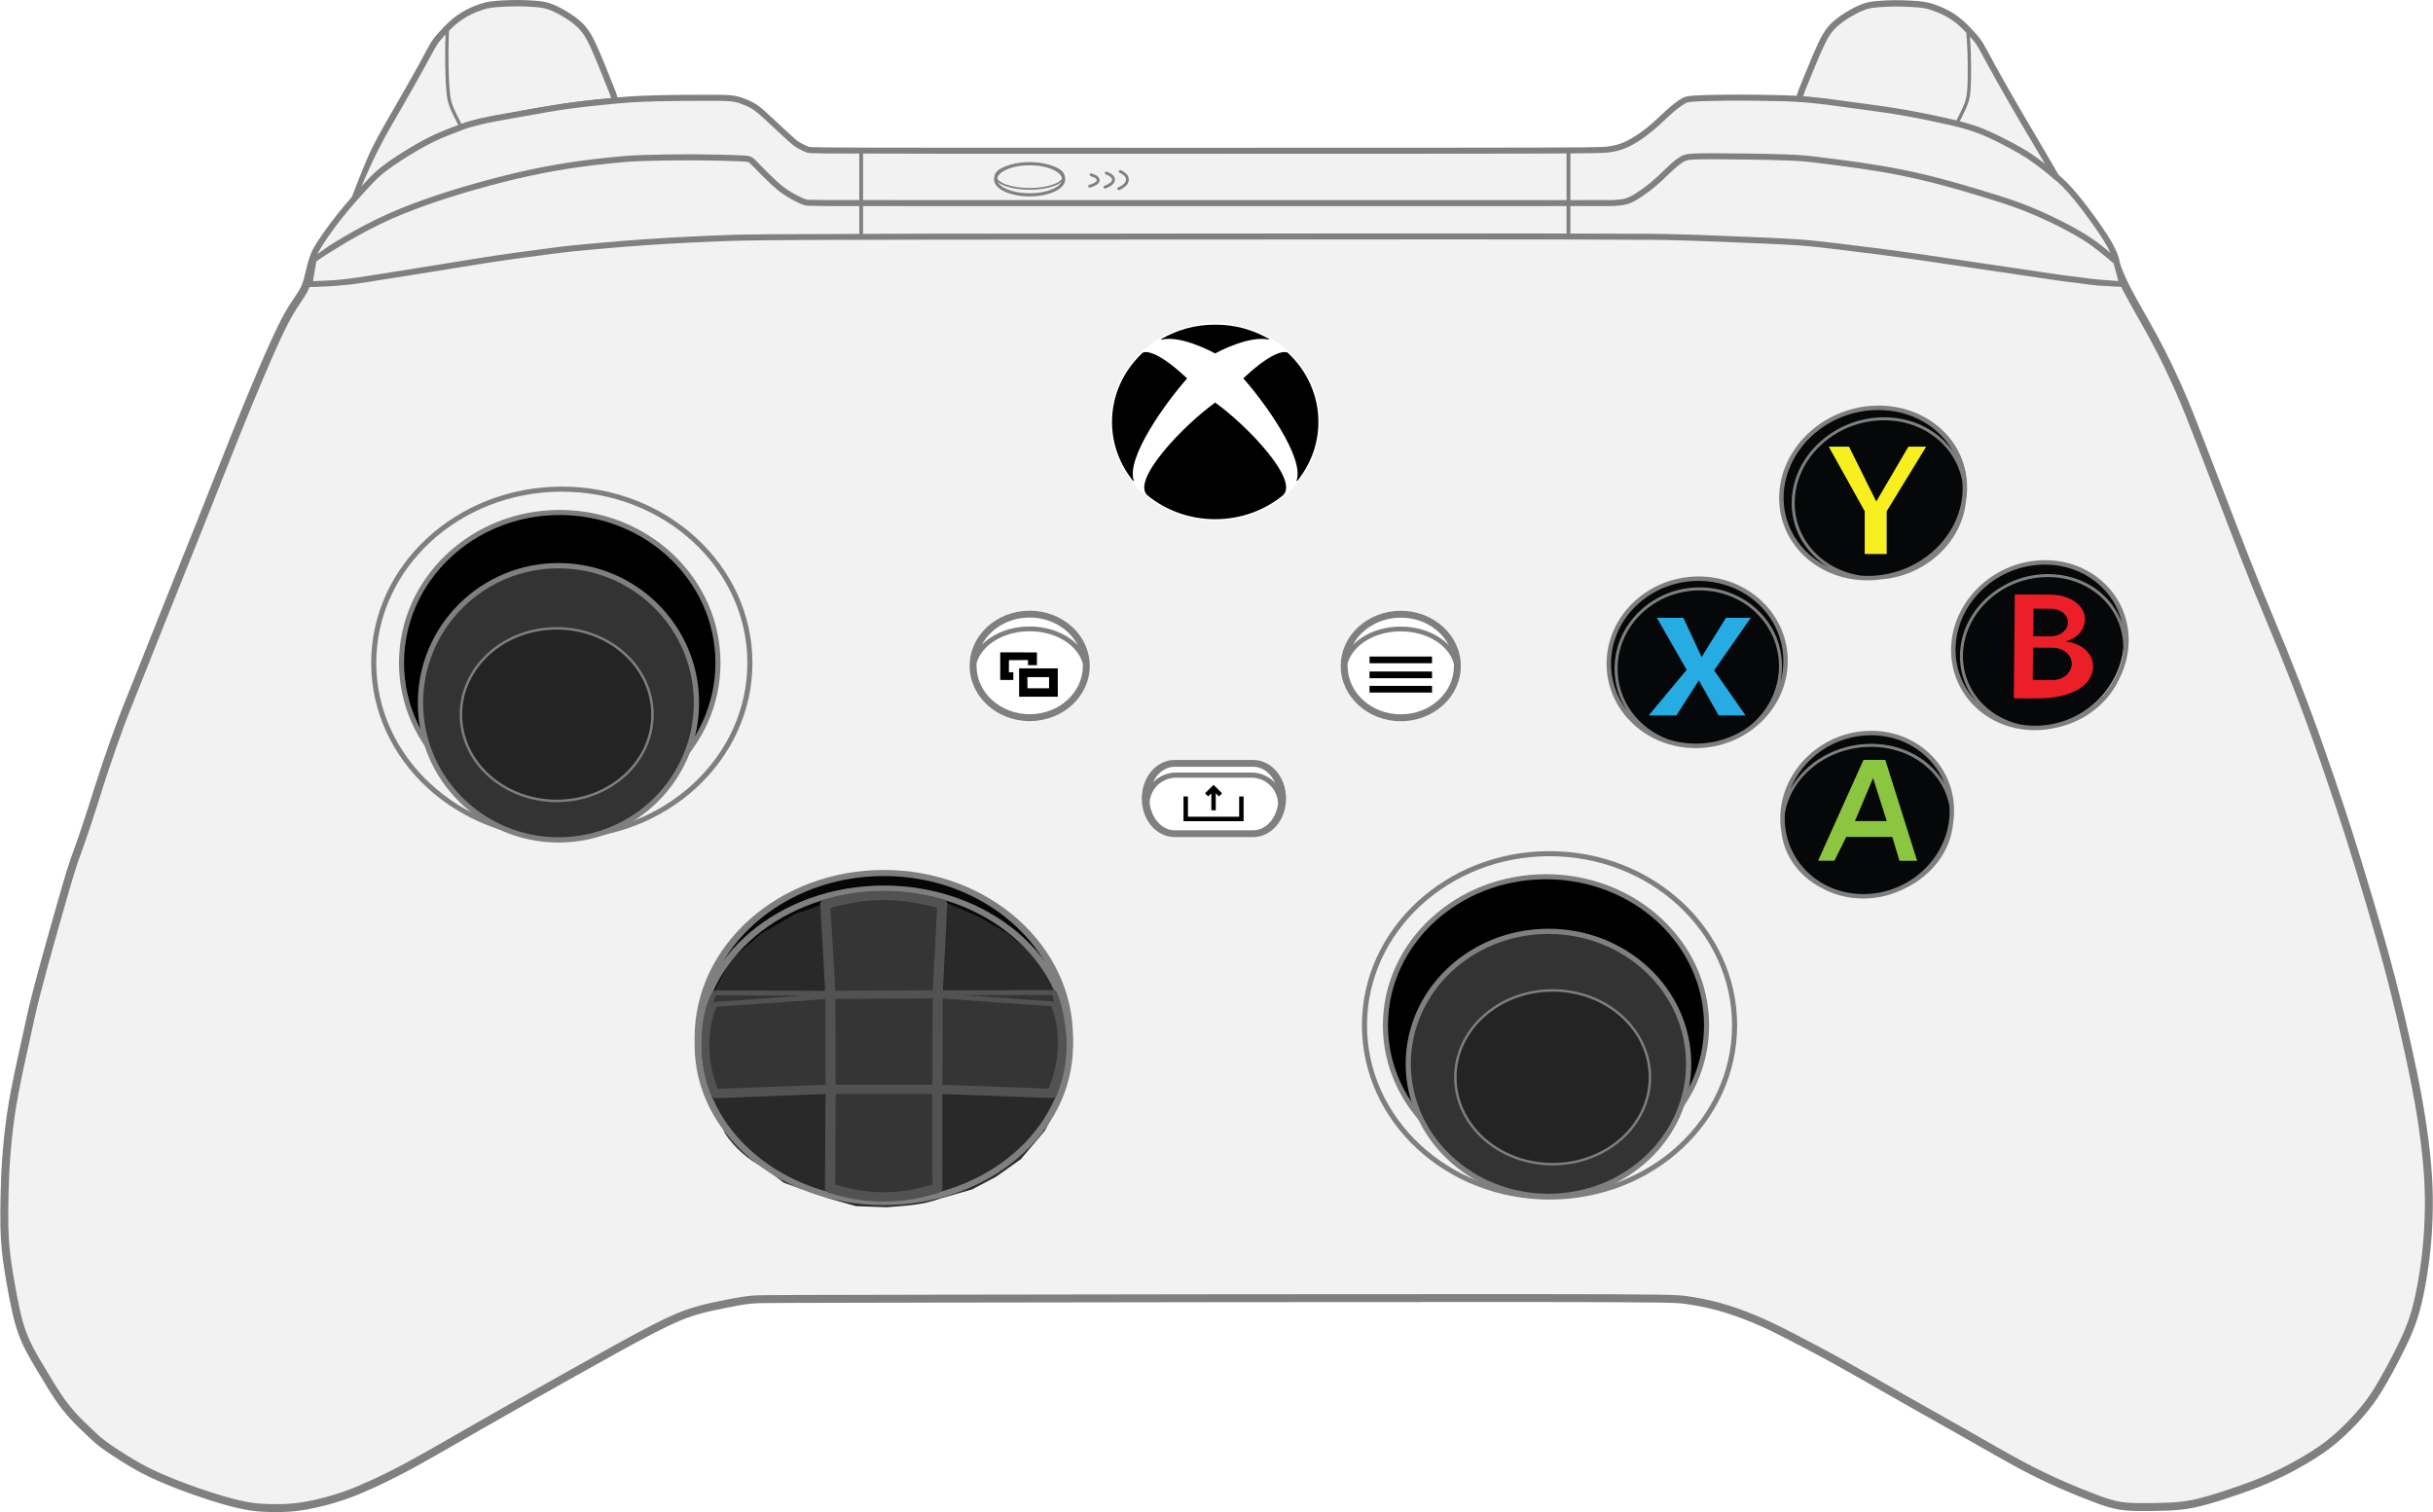 <?xml version="1.0" encoding="UTF-8" standalone="no"?>
<!-- Generator: Adobe Illustrator 22.0.1, SVG Export Plug-In . SVG Version: 6.00 Build 0)  -->

<svg
   version="1.1"
   x="0px"
   y="0px"
   viewBox="0 0 1534.727 954.014"
   xml:space="preserve"
   id="svg116"
   sodipodi:docname="Xbox Series X Controller VSCView White.svg"
   inkscape:version="1.2 (dc2aedaf03, 2022-05-15)"
   width="1534.727"
   height="954.014"
   inkscape:export-filename="Ę.png"
   inkscape:export-xdpi="95.98513"
   inkscape:export-ydpi="95.98513"
   xmlns:inkscape="http://www.inkscape.org/namespaces/inkscape"
   xmlns:sodipodi="http://sodipodi.sourceforge.net/DTD/sodipodi-0.dtd"
   xmlns="http://www.w3.org/2000/svg"
   xmlns:svg="http://www.w3.org/2000/svg"><defs
   id="defs120"><inkscape:path-effect
   effect="bspline"
   id="path-effect26764"
   is_visible="true"
   lpeversion="1"
   weight="33.333"
   steps="2"
   helper_size="0"
   apply_no_weight="true"
   apply_with_weight="true"
   only_selected="false" /><inkscape:path-effect
   effect="bspline"
   id="path-effect26508"
   is_visible="true"
   lpeversion="1"
   weight="33.333"
   steps="2"
   helper_size="0"
   apply_no_weight="true"
   apply_with_weight="true"
   only_selected="false" /><inkscape:path-effect
   effect="bspline"
   id="path-effect25540"
   is_visible="true"
   lpeversion="1"
   weight="33.333"
   steps="2"
   helper_size="0"
   apply_no_weight="true"
   apply_with_weight="true"
   only_selected="false" /><inkscape:path-effect
   effect="bspline"
   id="path-effect25390"
   is_visible="true"
   lpeversion="1"
   weight="33.333"
   steps="2"
   helper_size="0"
   apply_no_weight="true"
   apply_with_weight="true"
   only_selected="false" /><inkscape:path-effect
   effect="bspline"
   id="path-effect22781"
   is_visible="true"
   lpeversion="1"
   weight="33.333"
   steps="2"
   helper_size="0"
   apply_no_weight="true"
   apply_with_weight="true"
   only_selected="false" /><inkscape:path-effect
   effect="bspline"
   id="path-effect17348"
   is_visible="true"
   lpeversion="1"
   weight="33.333"
   steps="2"
   helper_size="0"
   apply_no_weight="true"
   apply_with_weight="true"
   only_selected="false" /><inkscape:path-effect
   effect="bspline"
   id="path-effect16493"
   is_visible="true"
   lpeversion="1"
   weight="33.333"
   steps="2"
   helper_size="0"
   apply_no_weight="true"
   apply_with_weight="true"
   only_selected="false" /><inkscape:path-effect
   effect="bspline"
   id="path-effect15953"
   is_visible="true"
   lpeversion="1"
   weight="33.333"
   steps="2"
   helper_size="0"
   apply_no_weight="true"
   apply_with_weight="true"
   only_selected="false" /><inkscape:path-effect
   effect="bspline"
   id="path-effect14821"
   is_visible="true"
   lpeversion="1"
   weight="33.333"
   steps="2"
   helper_size="0"
   apply_no_weight="true"
   apply_with_weight="true"
   only_selected="false" /><inkscape:path-effect
   effect="bspline"
   id="path-effect7338"
   is_visible="true"
   lpeversion="1"
   weight="33.333"
   steps="2"
   helper_size="0"
   apply_no_weight="true"
   apply_with_weight="true"
   only_selected="false" /><inkscape:path-effect
   effect="bspline"
   id="path-effect6179"
   is_visible="true"
   lpeversion="1"
   weight="33.333"
   steps="2"
   helper_size="0"
   apply_no_weight="true"
   apply_with_weight="true"
   only_selected="false" /><inkscape:path-effect
   effect="bspline"
   id="path-effect6092"
   is_visible="true"
   lpeversion="1"
   weight="33.333"
   steps="2"
   helper_size="0"
   apply_no_weight="true"
   apply_with_weight="true"
   only_selected="false" /><inkscape:path-effect
   effect="bspline"
   id="path-effect3599"
   is_visible="true"
   lpeversion="1"
   weight="33.333"
   steps="2"
   helper_size="0"
   apply_no_weight="true"
   apply_with_weight="true"
   only_selected="false" /><inkscape:path-effect
   effect="bspline"
   id="path-effect3449"
   is_visible="true"
   lpeversion="1"
   weight="33.333"
   steps="2"
   helper_size="0"
   apply_no_weight="true"
   apply_with_weight="true"
   only_selected="false" /><inkscape:path-effect
   effect="bspline"
   id="path-effect3662"
   is_visible="true"
   lpeversion="1"
   weight="33.333"
   steps="2"
   helper_size="0"
   apply_no_weight="true"
   apply_with_weight="true"
   only_selected="false" /><inkscape:path-effect
   effect="bspline"
   id="path-effect3576"
   is_visible="true"
   lpeversion="1"
   weight="33.333"
   steps="2"
   helper_size="0"
   apply_no_weight="true"
   apply_with_weight="true"
   only_selected="false" /><inkscape:path-effect
   effect="bspline"
   id="path-effect2531"
   is_visible="true"
   lpeversion="1"
   weight="33.333"
   steps="2"
   helper_size="0"
   apply_no_weight="true"
   apply_with_weight="true"
   only_selected="false" /><inkscape:path-effect
   effect="bspline"
   id="path-effect1793"
   is_visible="true"
   lpeversion="1"
   weight="33.333"
   steps="2"
   helper_size="0"
   apply_no_weight="true"
   apply_with_weight="true"
   only_selected="false" /><inkscape:path-effect
   effect="bspline"
   id="path-effect1345"
   is_visible="true"
   lpeversion="1"
   weight="33.333"
   steps="2"
   helper_size="0"
   apply_no_weight="true"
   apply_with_weight="true"
   only_selected="false" /><inkscape:path-effect
   effect="bspline"
   id="path-effect1341"
   is_visible="true"
   lpeversion="1"
   weight="33.333"
   steps="2"
   helper_size="0"
   apply_no_weight="true"
   apply_with_weight="true"
   only_selected="false" /><inkscape:path-effect
   effect="bspline"
   id="path-effect1009"
   is_visible="true"
   lpeversion="1"
   weight="33.333"
   steps="2"
   helper_size="0"
   apply_no_weight="true"
   apply_with_weight="true"
   only_selected="false" /><inkscape:path-effect
   effect="bspline"
   id="path-effect14785"
   is_visible="true"
   lpeversion="1"
   weight="33.333"
   steps="2"
   helper_size="0"
   apply_no_weight="true"
   apply_with_weight="true"
   only_selected="false" /><inkscape:path-effect
   effect="bspline"
   id="path-effect14362"
   is_visible="true"
   lpeversion="1"
   weight="33.333"
   steps="2"
   helper_size="0"
   apply_no_weight="true"
   apply_with_weight="true"
   only_selected="false" /><inkscape:path-effect
   effect="bspline"
   id="path-effect14164"
   is_visible="true"
   lpeversion="1"
   weight="33.333"
   steps="2"
   helper_size="0"
   apply_no_weight="true"
   apply_with_weight="true"
   only_selected="false" /><inkscape:path-effect
   effect="bspline"
   id="path-effect14160"
   is_visible="true"
   lpeversion="1"
   weight="33.333"
   steps="2"
   helper_size="0"
   apply_no_weight="true"
   apply_with_weight="true"
   only_selected="false" /><inkscape:path-effect
   effect="bspline"
   id="path-effect14156"
   is_visible="true"
   lpeversion="1"
   weight="33.333"
   steps="2"
   helper_size="0"
   apply_no_weight="true"
   apply_with_weight="true"
   only_selected="false" /><inkscape:path-effect
   effect="bspline"
   id="path-effect10545"
   is_visible="true"
   lpeversion="1"
   weight="33.333"
   steps="2"
   helper_size="0"
   apply_no_weight="true"
   apply_with_weight="true"
   only_selected="false" /><inkscape:path-effect
   effect="bspline"
   id="path-effect3421"
   is_visible="true"
   lpeversion="1"
   weight="33.333"
   steps="2"
   helper_size="0"
   apply_no_weight="true"
   apply_with_weight="true"
   only_selected="false" /><inkscape:path-effect
   effect="bspline"
   id="path-effect3417"
   is_visible="true"
   lpeversion="1"
   weight="33.333"
   steps="2"
   helper_size="0"
   apply_no_weight="true"
   apply_with_weight="true"
   only_selected="false" /><inkscape:path-effect
   effect="bspline"
   id="path-effect3413"
   is_visible="true"
   lpeversion="1"
   weight="33.333"
   steps="2"
   helper_size="0"
   apply_no_weight="true"
   apply_with_weight="true"
   only_selected="false" /><inkscape:path-effect
   effect="bspline"
   id="path-effect3032"
   is_visible="true"
   lpeversion="1"
   weight="33.333"
   steps="2"
   helper_size="0"
   apply_no_weight="true"
   apply_with_weight="true"
   only_selected="false" /><inkscape:path-effect
   effect="bspline"
   id="path-effect10618"
   is_visible="true"
   lpeversion="1"
   weight="33.333"
   steps="2"
   helper_size="0"
   apply_no_weight="true"
   apply_with_weight="true"
   only_selected="false" /><inkscape:path-effect
   effect="bspline"
   id="path-effect10157"
   is_visible="true"
   lpeversion="1"
   weight="33.333"
   steps="2"
   helper_size="0"
   apply_no_weight="true"
   apply_with_weight="true"
   only_selected="false" /><inkscape:path-effect
   effect="bspline"
   id="path-effect47070"
   is_visible="true"
   lpeversion="1"
   weight="33.333"
   steps="2"
   helper_size="0"
   apply_no_weight="true"
   apply_with_weight="true"
   only_selected="false" /><inkscape:path-effect
   effect="bspline"
   id="path-effect47066"
   is_visible="true"
   lpeversion="1"
   weight="33.333"
   steps="2"
   helper_size="0"
   apply_no_weight="true"
   apply_with_weight="true"
   only_selected="false" /><inkscape:path-effect
   effect="bspline"
   id="path-effect2348"
   is_visible="true"
   lpeversion="1"
   weight="33.333"
   steps="2"
   helper_size="0"
   apply_no_weight="true"
   apply_with_weight="true"
   only_selected="false" /><inkscape:path-effect
   effect="bspline"
   id="path-effect1584"
   is_visible="true"
   lpeversion="1"
   weight="33.333"
   steps="2"
   helper_size="0"
   apply_no_weight="true"
   apply_with_weight="true"
   only_selected="false" /><inkscape:path-effect
   effect="bspline"
   id="path-effect18124"
   is_visible="true"
   lpeversion="1"
   weight="33.333"
   steps="2"
   helper_size="0"
   apply_no_weight="true"
   apply_with_weight="true"
   only_selected="false" /><inkscape:path-effect
   effect="bspline"
   id="path-effect2739"
   is_visible="true"
   lpeversion="1"
   weight="33.333"
   steps="2"
   helper_size="0"
   apply_no_weight="true"
   apply_with_weight="true"
   only_selected="false" /><inkscape:path-effect
   effect="bspline"
   id="path-effect1228"
   is_visible="true"
   lpeversion="1"
   weight="33.333"
   steps="2"
   helper_size="0"
   apply_no_weight="true"
   apply_with_weight="true"
   only_selected="false" /><inkscape:path-effect
   effect="bspline"
   id="path-effect126947"
   is_visible="true"
   lpeversion="1"
   weight="33.333"
   steps="2"
   helper_size="0"
   apply_no_weight="true"
   apply_with_weight="true"
   only_selected="false" /><inkscape:path-effect
   effect="bspline"
   id="path-effect124934"
   is_visible="true"
   lpeversion="1"
   weight="33.333"
   steps="2"
   helper_size="0"
   apply_no_weight="true"
   apply_with_weight="true"
   only_selected="false" /><inkscape:path-effect
   effect="bspline"
   id="path-effect123141"
   is_visible="true"
   lpeversion="1"
   weight="33.333"
   steps="2"
   helper_size="0"
   apply_no_weight="true"
   apply_with_weight="true"
   only_selected="false" /><inkscape:path-effect
   effect="bspline"
   id="path-effect16254"
   is_visible="true"
   lpeversion="1"
   weight="33.333"
   steps="2"
   helper_size="0"
   apply_no_weight="true"
   apply_with_weight="true"
   only_selected="false" /><inkscape:path-effect
   effect="bspline"
   id="path-effect15522"
   is_visible="true"
   lpeversion="1"
   weight="33.333"
   steps="2"
   helper_size="0"
   apply_no_weight="true"
   apply_with_weight="true"
   only_selected="false" /><inkscape:path-effect
   effect="bspline"
   id="path-effect4748"
   is_visible="true"
   lpeversion="1"
   weight="33.333"
   steps="2"
   helper_size="0"
   apply_no_weight="true"
   apply_with_weight="true"
   only_selected="false" /><inkscape:path-effect
   effect="bspline"
   id="path-effect4741"
   is_visible="true"
   lpeversion="1"
   weight="33.333"
   steps="2"
   helper_size="0"
   apply_no_weight="true"
   apply_with_weight="true"
   only_selected="false" /><inkscape:path-effect
   effect="bspline"
   id="path-effect4356"
   is_visible="true"
   lpeversion="1"
   weight="33.333"
   steps="2"
   helper_size="0"
   apply_no_weight="true"
   apply_with_weight="true"
   only_selected="false" /><inkscape:path-effect
   effect="bspline"
   id="path-effect40925"
   is_visible="true"
   lpeversion="1"
   weight="33.333"
   steps="2"
   helper_size="0"
   apply_no_weight="true"
   apply_with_weight="true"
   only_selected="false" /><inkscape:path-effect
   effect="bspline"
   id="path-effect40919"
   is_visible="true"
   lpeversion="1"
   weight="33.333"
   steps="2"
   helper_size="0"
   apply_no_weight="true"
   apply_with_weight="true"
   only_selected="false" /><inkscape:path-effect
   effect="bspline"
   id="path-effect36918"
   is_visible="true"
   lpeversion="1"
   weight="33.333"
   steps="2"
   helper_size="0"
   apply_no_weight="true"
   apply_with_weight="true"
   only_selected="false" /><inkscape:path-effect
   effect="bspline"
   id="path-effect36051"
   is_visible="true"
   lpeversion="1"
   weight="33.333"
   steps="2"
   helper_size="0"
   apply_no_weight="true"
   apply_with_weight="true"
   only_selected="false" /><inkscape:path-effect
   effect="bspline"
   id="path-effect32655"
   is_visible="true"
   lpeversion="1"
   weight="33.333"
   steps="2"
   helper_size="0"
   apply_no_weight="true"
   apply_with_weight="true"
   only_selected="false" /><inkscape:path-effect
   effect="bspline"
   id="path-effect32452"
   is_visible="true"
   lpeversion="1"
   weight="33.333"
   steps="2"
   helper_size="0"
   apply_no_weight="true"
   apply_with_weight="true"
   only_selected="false" /><inkscape:path-effect
   effect="bspline"
   id="path-effect15337"
   is_visible="true"
   lpeversion="1"
   weight="33.333"
   steps="2"
   helper_size="0"
   apply_no_weight="true"
   apply_with_weight="true"
   only_selected="false" /><inkscape:path-effect
   effect="bspline"
   id="path-effect15127"
   is_visible="true"
   lpeversion="1"
   weight="33.333"
   steps="2"
   helper_size="0"
   apply_no_weight="true"
   apply_with_weight="true"
   only_selected="false" /><inkscape:path-effect
   effect="bspline"
   id="path-effect13257"
   is_visible="true"
   lpeversion="1"
   weight="33.333"
   steps="2"
   helper_size="0"
   apply_no_weight="true"
   apply_with_weight="true"
   only_selected="false" /><inkscape:path-effect
   effect="bspline"
   id="path-effect12982"
   is_visible="true"
   lpeversion="1"
   weight="33.333"
   steps="2"
   helper_size="0"
   apply_no_weight="true"
   apply_with_weight="true"
   only_selected="false" /><inkscape:path-effect
   effect="bspline"
   id="path-effect11369"
   is_visible="true"
   lpeversion="1"
   weight="33.333"
   steps="2"
   helper_size="0"
   apply_no_weight="true"
   apply_with_weight="true"
   only_selected="false" /><inkscape:path-effect
   effect="bspline"
   id="path-effect6853"
   is_visible="true"
   lpeversion="1"
   weight="33.333"
   steps="2"
   helper_size="0"
   apply_no_weight="true"
   apply_with_weight="true"
   only_selected="false" /><inkscape:path-effect
   effect="bspline"
   id="path-effect6528"
   is_visible="true"
   lpeversion="1"
   weight="33.333"
   steps="2"
   helper_size="0"
   apply_no_weight="true"
   apply_with_weight="true"
   only_selected="false" /><inkscape:path-effect
   effect="bspline"
   id="path-effect5610"
   is_visible="true"
   lpeversion="1"
   weight="33.333"
   steps="2"
   helper_size="0"
   apply_no_weight="true"
   apply_with_weight="true"
   only_selected="false" /><inkscape:path-effect
   effect="bspline"
   id="path-effect4228"
   is_visible="true"
   lpeversion="1"
   weight="33.333"
   steps="2"
   helper_size="0"
   apply_no_weight="true"
   apply_with_weight="true"
   only_selected="false" /><inkscape:path-effect
   effect="bspline"
   id="path-effect2975"
   is_visible="true"
   lpeversion="1"
   weight="33.333"
   steps="2"
   helper_size="0"
   apply_no_weight="true"
   apply_with_weight="true"
   only_selected="false" /><inkscape:path-effect
   effect="bspline"
   id="path-effect1174"
   is_visible="true"
   lpeversion="1"
   weight="33.333"
   steps="2"
   helper_size="0"
   apply_no_weight="true"
   apply_with_weight="true"
   only_selected="false" /><inkscape:path-effect
   effect="bspline"
   id="path-effect67654"
   is_visible="true"
   lpeversion="1"
   weight="33.333"
   steps="2"
   helper_size="0"
   apply_no_weight="true"
   apply_with_weight="true"
   only_selected="false" /><inkscape:path-effect
   effect="bspline"
   id="path-effect67091"
   is_visible="true"
   lpeversion="1"
   weight="33.333"
   steps="2"
   helper_size="0"
   apply_no_weight="true"
   apply_with_weight="true"
   only_selected="false" /><inkscape:path-effect
   effect="bspline"
   id="path-effect52437"
   is_visible="true"
   lpeversion="1"
   weight="33.333"
   steps="2"
   helper_size="0"
   apply_no_weight="true"
   apply_with_weight="true"
   only_selected="false" /><inkscape:path-effect
   effect="bspline"
   id="path-effect52008"
   is_visible="true"
   lpeversion="1"
   weight="33.333"
   steps="2"
   helper_size="0"
   apply_no_weight="true"
   apply_with_weight="true"
   only_selected="false" /><inkscape:path-effect
   effect="bspline"
   id="path-effect51876"
   is_visible="true"
   lpeversion="1"
   weight="33.333"
   steps="2"
   helper_size="0"
   apply_no_weight="true"
   apply_with_weight="true"
   only_selected="false" /><inkscape:path-effect
   effect="bspline"
   id="path-effect51469"
   is_visible="true"
   lpeversion="1"
   weight="33.333"
   steps="2"
   helper_size="0"
   apply_no_weight="true"
   apply_with_weight="true"
   only_selected="false" /><inkscape:path-effect
   effect="bspline"
   id="path-effect46503"
   is_visible="true"
   lpeversion="1"
   weight="33.333"
   steps="2"
   helper_size="0"
   apply_no_weight="true"
   apply_with_weight="true"
   only_selected="false" /><inkscape:path-effect
   effect="bspline"
   id="path-effect40452"
   is_visible="true"
   lpeversion="1"
   weight="33.333"
   steps="2"
   helper_size="0"
   apply_no_weight="true"
   apply_with_weight="true"
   only_selected="false" /><inkscape:path-effect
   effect="bspline"
   id="path-effect33826"
   is_visible="true"
   lpeversion="1"
   weight="33.333"
   steps="2"
   helper_size="0"
   apply_no_weight="true"
   apply_with_weight="true"
   only_selected="false" /><inkscape:path-effect
   effect="bspline"
   id="path-effect32927"
   is_visible="true"
   lpeversion="1"
   weight="33.333"
   steps="2"
   helper_size="0"
   apply_no_weight="true"
   apply_with_weight="true"
   only_selected="false" /><inkscape:path-effect
   effect="bspline"
   id="path-effect7464"
   is_visible="true"
   lpeversion="1"
   weight="33.333"
   steps="2"
   helper_size="0"
   apply_no_weight="true"
   apply_with_weight="true"
   only_selected="false" /><inkscape:path-effect
   effect="bspline"
   id="path-effect6546"
   is_visible="true"
   lpeversion="1"
   weight="33.333"
   steps="2"
   helper_size="0"
   apply_no_weight="true"
   apply_with_weight="true"
   only_selected="false" /><inkscape:path-effect
   effect="bspline"
   id="path-effect1938"
   is_visible="true"
   lpeversion="1"
   weight="33.333"
   steps="2"
   helper_size="0"
   apply_no_weight="true"
   apply_with_weight="true"
   only_selected="false" />
		
		
		
		
		
		
		
		
		
		
		
		
		
		
		
		
		
		
		
		
	
	
	

			
			
		
			
			
		
			
			
			
		
			
			
			
		
			
		
			
			
		
			
		
			
			
			
			
		
			
		
			
		
			
		
			
		
			
		
				
			
				
			
				
			
				
			
				
			
				
			
				
			
				
			
				
			
				
			
				
			<inkscape:path-effect
   effect="bspline"
   id="path-effect44397"
   is_visible="true"
   lpeversion="1"
   weight="33.333"
   steps="2"
   helper_size="0"
   apply_no_weight="true"
   apply_with_weight="true"
   only_selected="false" /><inkscape:path-effect
   effect="bspline"
   id="path-effect3382"
   is_visible="true"
   lpeversion="1"
   weight="33.333"
   steps="2"
   helper_size="0"
   apply_no_weight="true"
   apply_with_weight="true"
   only_selected="false" /><inkscape:path-effect
   effect="bspline"
   id="path-effect1076"
   is_visible="true"
   lpeversion="1"
   weight="33.333"
   steps="2"
   helper_size="0"
   apply_no_weight="true"
   apply_with_weight="true"
   only_selected="false" /></defs><sodipodi:namedview
   id="namedview118"
   pagecolor="#ffffff"
   bordercolor="#666666"
   borderopacity="1.0"
   inkscape:pageshadow="2"
   inkscape:pageopacity="0.0"
   inkscape:pagecheckerboard="0"
   showgrid="false"
   inkscape:zoom="0.3535534"
   inkscape:cx="528.91585"
   inkscape:cy="930.55249"
   inkscape:window-width="2560"
   inkscape:window-height="1334"
   inkscape:window-x="-11"
   inkscape:window-y="-11"
   inkscape:window-maximized="1"
   inkscape:current-layer="svg116"
   inkscape:showpageshadow="2"
   inkscape:deskcolor="#d1d1d1" />
<style
   type="text/css"
   id="style2">
	.st0{fill:#FFFFFF;}
	.st1{fill:#FFFFFF;stroke:#FFFFFF;stroke-miterlimit:10;}
	.st2{fill:#FCFCFC;}
	.st3{fill:#FDFDFD;stroke:#FFFFFF;stroke-width:9.375000e-02;stroke-miterlimit:10.43;}
	.st4{fill:#FDFDFD;}
	.st5{fill:none;stroke:#FFFFFF;stroke-width:3;stroke-miterlimit:10;}
	.st6{fill:none;stroke:#FFFFFF;stroke-width:0.944;stroke-miterlimit:10;}
</style>


<g
   id="g1383"
   inkscape:label="Xbox Series X Controller - Robot White"><g
     id="g27175"
     inkscape:label="Analog Trigger"
     transform="translate(2.442,143.407)"
     style="display:inline"
     inkscape:export-filename="C:\Users\AL200\OneDrive\Pictures\AL2009man Work Projects\VSCView - Controller Theme Layout\VSCView - Controller Theme (Ver. 1.10)\Xbox Wireless Controller Images\Template\Xbox Series X Controller\Xbox Series X Controller Overlay.png"
     inkscape:export-xdpi="95.98513"
     inkscape:export-ydpi="95.98513"><g
       inkscape:label="Right Trigger"
       id="g27170"
       transform="translate(-4.3660931e-5)"
       inkscape:export-filename="C:\Users\AL200\OneDrive\Pictures\AL2009man Work Projects\VSCView - Controller Theme Layout\VSCView - Controller Theme (Ver. 1.10)\Xbox Wireless Controller Images\Theme SVG\Theme Assets\Xbox Series X Active Presses\Color\White\XBSeries_RightTrigger_White.png"
       inkscape:export-xdpi="95.98513"
       inkscape:export-ydpi="95.98513"><path
         style="color:#000000;display:inline;fill:#f2f2f2;fill-opacity:1;stroke-width:4;stroke-linecap:round;stroke-linejoin:round;-inkscape-stroke:none"
         d="m 1132.51,-81.873 c 0,0 1.679,-5.073 1.679,-5.073 2.085,-5.098 4.17,-10.195 6.219,-15.156 2.048,-4.962 4.059,-9.787 6.059,-13.974 2,-4.187 3.988,-7.734 7.037,-10.909 3.048,-3.174 7.156,-5.974 10.932,-8.189 3.776,-2.215 7.221,-3.845 10.297,-4.764 3.076,-0.919 5.784,-1.127 8.656,-1.317 2.872,-0.191 5.909,-0.364 9.345,-0.387 3.436,-0.023 7.27,0.103 10.369,0.268 3.099,0.165 5.463,0.368 7.461,0.653 1.997,0.285 3.628,0.652 5.99,1.436 2.362,0.784 5.454,1.984 8.523,3.582 3.069,1.598 6.113,3.592 9.077,6.15 2.964,2.557 5.849,5.677 7.89,7.945 2.041,2.269 3.24,3.686 4.831,6.338 1.591,2.652 3.575,6.537 7.21,13.161 3.635,6.624 8.919,15.985 14.063,24.883 5.144,8.899 10.146,17.334 14.219,24.194 4.073,6.86 7.216,12.144 9.125,15.431 1.909,3.286 2.582,4.574 3.256,5.862 -4.067,-3.26 -8.133,-6.518 -11.533,-9.128 -3.401,-2.61 -6.135,-4.57 -9.528,-6.608 -3.394,-2.039 -7.446,-4.156 -11.045,-5.96 -3.599,-1.804 -6.743,-3.294 -9.707,-4.661 -2.964,-1.367 -5.748,-2.61 -8.771,-3.685 -3.023,-1.076 -6.287,-1.984 -9.588,-2.857 -3.302,-0.874 -6.641,-1.713 -10.737,-2.63 -4.096,-0.917 -8.947,-1.912 -13.634,-2.817 -4.686,-0.905 -9.206,-1.72 -14.768,-2.628 -5.562,-0.908 -12.166,-1.91 -18.724,-2.811 -6.559,-0.901 -13.073,-1.701 -18.4,-2.414 -5.327,-0.713 -9.468,-1.339 -13.622,-1.854 -4.154,-0.515 -8.321,-0.918 -10.353,-1.246 -2.032,-0.328 -1.929,-0.581 -1.825,-0.834 z"
         id="path27128"
         inkscape:label="Color"
         inkscape:export-filename="C:\Users\AL200\OneDrive\Pictures\AL2009man Work Projects\VSCView - Controller Theme Layout\VSCView - Controller Theme (Ver. 1.10)\Xbox Wireless Controller Images\Theme SVG\Theme Assets\Xbox Series X Active Presses\XBSeries_RightTrigger.png"
         inkscape:export-xdpi="95.98513"
         inkscape:export-ydpi="95.98513" /><path
         id="path27130"
         style="color:#000000;fill:#808080;fill-opacity:1;stroke-linecap:round;stroke-linejoin:round;-inkscape-stroke:none"
         d="m 1192.721,-143.29 c -3.495,0.024 -6.578,0.201 -9.463,0.393 -2.885,0.191 -5.792,0.409 -9.098,1.396 -3.306,0.987 -6.872,2.688 -10.736,4.955 -3.865,2.267 -8.1,5.13 -11.363,8.527 -3.263,3.398 -5.366,7.178 -7.398,11.434 -2.033,4.256 -4.053,9.107 -6.104,14.072 -2.05,4.966 -4.135,10.065 -6.221,15.162 -0.017,0.042 -0.033,0.085 -0.047,0.129 l -1.662,5.021 c -0.06,0.119 -0.227,0.447 -0.15,1.102 0.086,0.738 0.668,1.402 1.074,1.658 0.811,0.513 1.363,0.551 2.465,0.729 2.202,0.355 6.306,0.746 10.424,1.256 4.118,0.51 8.259,1.136 13.604,1.852 5.345,0.715 11.852,1.514 18.393,2.412 6.54,0.898 13.129,1.899 18.674,2.805 5.545,0.906 10.042,1.715 14.713,2.617 4.67,0.902 9.508,1.894 13.576,2.805 4.068,0.911 7.377,1.742 10.662,2.611 3.285,0.869 6.5,1.766 9.43,2.809 2.93,1.042 5.653,2.257 8.604,3.617 2.951,1.36 6.072,2.84 9.648,4.633 3.576,1.793 7.597,3.895 10.912,5.887 3.315,1.992 5.966,3.892 9.34,6.48 3.373,2.589 7.433,5.842 11.5,9.102 1.69,1.356 3.023,-2.488 3.023,-2.488 0,0 -8.361,-14.527 -12.434,-21.387 -4.072,-6.859 -9.071,-15.287 -14.207,-24.174 -5.136,-8.886 -10.418,-18.24 -14.041,-24.844 -3.623,-6.603 -5.591,-10.467 -7.248,-13.229 -1.657,-2.762 -3.001,-4.359 -5.059,-6.646 -2.058,-2.287 -4.983,-5.458 -8.07,-8.121 -3.088,-2.664 -6.268,-4.748 -9.461,-6.41 -3.193,-1.662 -6.371,-2.893 -8.816,-3.705 -2.446,-0.812 -4.252,-1.22 -6.336,-1.518 -2.084,-0.297 -4.506,-0.503 -7.639,-0.67 -3.132,-0.167 -6.993,-0.295 -10.488,-0.271 z m 0.027,4 c 3.377,-0.023 7.184,0.103 10.25,0.266 3.066,0.163 5.373,0.362 7.283,0.635 1.91,0.273 3.365,0.6 5.643,1.355 2.278,0.756 5.286,1.924 8.23,3.457 2.945,1.533 5.852,3.44 8.693,5.891 1.779,1.534 3.477,3.254 5.057,4.92 0.293,3.847 0.585,7.686 0.746,12.453 0.164,4.849 0.194,10.674 0.144,15.076 -0.049,4.402 -0.179,7.373 -0.434,9.914 -0.255,2.541 -0.613,4.562 -1.812,7.619 -1.132,2.885 -3.039,6.705 -4.992,10.578 -2.249,-0.568 -4.585,-1.138 -7.283,-1.742 -4.123,-0.923 -8.99,-1.922 -13.691,-2.83 -4.702,-0.908 -9.244,-1.727 -14.824,-2.639 -5.58,-0.911 -12.198,-1.915 -18.775,-2.818 -6.578,-0.903 -13.098,-1.703 -18.408,-2.414 -5.31,-0.711 -9.451,-1.336 -13.641,-1.855 -4.056,-0.503 -8.007,-0.899 -9.953,-1.197 l 1.09,-3.293 c 2.075,-5.071 4.149,-10.14 6.186,-15.072 2.047,-4.958 4.048,-9.757 6.016,-13.875 1.967,-4.118 3.84,-7.434 6.674,-10.385 2.834,-2.95 6.814,-5.687 10.502,-7.85 3.688,-2.163 7.012,-3.722 9.859,-4.572 2.847,-0.85 5.356,-1.049 8.215,-1.238 2.859,-0.19 5.85,-0.36 9.226,-0.383 z m 47.438,18.973 c 0.111,0.122 0.267,0.28 0.373,0.398 2.025,2.25 3.077,3.488 4.602,6.029 1.525,2.542 3.526,6.45 7.172,13.094 3.646,6.644 8.933,16.011 14.084,24.922 5.151,8.911 10.157,17.354 14.23,24.215 3.259,5.49 5.386,9.088 7.293,12.334 -1.14,-0.897 -2.468,-1.979 -3.508,-2.777 -3.428,-2.631 -6.243,-4.65 -9.715,-6.736 -3.472,-2.086 -7.558,-4.218 -11.18,-6.033 -3.622,-1.815 -6.788,-3.317 -9.766,-4.689 -2.978,-1.373 -5.823,-2.645 -8.94,-3.754 -3.117,-1.109 -6.428,-2.028 -9.746,-2.906 -0.47,-0.124 -0.971,-0.248 -1.445,-0.371 1.882,-3.734 3.713,-7.411 4.863,-10.344 1.265,-3.224 1.683,-5.545 1.947,-8.178 0.264,-2.633 0.394,-5.667 0.443,-10.1 0.05,-4.433 0.019,-10.273 -0.146,-15.17 -0.127,-3.75 -0.339,-6.889 -0.562,-9.934 z"
         inkscape:label="Outline"
         sodipodi:nodetypes="cscccsscccccsscsssssssccscccsscccssssccscscsccscsccssscsscccccccssccccsccssscssccsccc"
         inkscape:export-filename="C:\Users\AL200\OneDrive\Pictures\AL2009man Work Projects\VSCView - Controller Theme Layout\VSCView - Controller Theme (Ver. 1.10)\Xbox Wireless Controller Images\Theme SVG\Theme Assets\Xbox Series X Active Presses\XBSeries_RightTrigger.png"
         inkscape:export-xdpi="95.98513"
         inkscape:export-ydpi="95.98513" /></g><g
       id="path17344"
       inkscape:label="Left Trigger"
       transform="translate(0,-0.644)"
       inkscape:export-filename="C:\Users\AL200\OneDrive\Pictures\AL2009man Work Projects\VSCView - Controller Theme Layout\VSCView - Controller Theme (Ver. 1.10)\Xbox Wireless Controller Images\Theme SVG\Theme Assets\Xbox Series X Active Presses\Color\White\XBSeries_LeftTrigger_White.png"
       inkscape:export-xdpi="95.98513"
       inkscape:export-ydpi="95.98513"><path
         style="color:#000000;display:inline;fill:#f2f2f2;fill-opacity:1;stroke-width:4;stroke-linecap:round;stroke-linejoin:round;-inkscape-stroke:none"
         d="m 385.597,-80.38 -1.679,-5.073 c -2.228,-5.595 -4.457,-11.19 -6.576,-16.401 -2.12,-5.211 -4.131,-10.036 -6.131,-14.223 -2,-4.187 -3.988,-7.734 -7.037,-10.909 -3.048,-3.174 -7.156,-5.974 -10.932,-8.189 -3.776,-2.215 -7.221,-3.845 -10.297,-4.764 -3.076,-0.919 -5.784,-1.127 -8.656,-1.317 -2.872,-0.191 -5.909,-0.364 -9.345,-0.387 -3.436,-0.023 -7.27,0.103 -10.369,0.268 -3.099,0.165 -5.463,0.368 -7.461,0.653 -1.997,0.285 -3.628,0.652 -5.99,1.436 -2.362,0.784 -5.454,1.984 -8.523,3.582 -3.069,1.598 -6.113,3.592 -9.077,6.15 -2.964,2.557 -5.849,5.677 -7.89,7.945 -2.041,2.269 -3.24,3.686 -4.831,6.338 -1.591,2.652 -3.575,6.537 -7.21,13.161 -3.634,6.624 -8.919,15.985 -14.063,24.883 -5.144,8.899 -10.146,17.334 -15.073,27.023 -4.927,9.689 -11.069,23.518 -12.795,28.588 -1.726,5.07 -0.324,4.263 2.747,1.225 3.071,-3.038 9.101,-11.197 14.629,-15.787 5.528,-4.589 11.832,-8.489 16.317,-11.216 4.485,-2.727 7.141,-4.276 9.825,-5.717 2.684,-1.441 5.388,-2.771 8.297,-4.082 2.909,-1.311 6.013,-2.6 9.551,-3.992 3.538,-1.391 7.498,-2.881 11.672,-4.069 4.175,-1.188 8.551,-2.07 13.027,-2.94 4.475,-0.87 9.038,-1.725 14.972,-2.819 5.934,-1.095 13.224,-2.426 19.558,-3.477 6.334,-1.051 11.7,-1.82 16.659,-2.502 4.96,-0.681 9.504,-1.273 13.936,-1.697 4.432,-0.424 8.731,-0.677 10.841,-0.931 2.11,-0.254 2.007,-0.507 1.903,-0.76 z"
         id="path25529"
         inkscape:label="Color"
         sodipodi:nodetypes="ccsssssssssssssssssssssssssssssssc"
         inkscape:export-filename="C:\Users\AL200\OneDrive\Pictures\AL2009man Work Projects\VSCView - Controller Theme Layout\VSCView - Controller Theme (Ver. 1.10)\Xbox Wireless Controller Images\Theme SVG\Theme Assets\Xbox Series X Active Presses\XBSeries_LeftTrigger.png"
         inkscape:export-xdpi="95.98513"
         inkscape:export-ydpi="95.98513" /><path
         id="path25531"
         style="color:#000000;display:inline;fill:#808080;fill-opacity:1;stroke-linecap:round;stroke-linejoin:round;-inkscape-stroke:none"
         d="m 324.957,-142.761 c -3.495,-0.024 -7.358,0.105 -10.49,0.271 -3.132,0.167 -5.552,0.373 -7.637,0.67 -2.084,0.297 -3.89,0.706 -6.336,1.518 -2.446,0.812 -5.625,2.043 -8.818,3.705 -3.193,1.662 -6.371,3.747 -9.459,6.41 -3.088,2.664 -6.012,5.834 -8.07,8.121 -2.058,2.287 -3.401,3.885 -5.059,6.646 -1.657,2.762 -3.625,6.625 -7.248,13.229 -3.623,6.603 -8.905,15.957 -14.041,24.844 -5.136,8.886 -10.163,17.359 -15.125,27.117 -4.962,9.758 -13.888,33.693 -13.888,33.693 0,0 1.284,3.018 2.094,3.1 0.81,0.082 1.258,-0.167 1.633,-0.365 0.375,-0.198 0.686,-0.422 1.012,-0.68 0.652,-0.515 11.412,-14.807 16.793,-19.275 5.381,-4.468 11.605,-8.327 16.078,-11.047 4.473,-2.72 7.088,-4.245 9.73,-5.664 2.642,-1.419 5.303,-2.727 8.174,-4.021 2.871,-1.294 5.944,-2.57 9.461,-3.953 3.517,-1.383 7.417,-2.847 11.488,-4.006 4.072,-1.158 8.395,-2.032 12.861,-2.9 4.466,-0.868 9.022,-1.722 14.953,-2.816 5.931,-1.094 13.214,-2.423 19.523,-3.471 6.31,-1.047 11.652,-1.812 16.604,-2.492 4.951,-0.68 9.468,-1.268 13.854,-1.688 4.385,-0.419 8.616,-0.662 10.889,-0.936 1.137,-0.137 1.69,-0.154 2.525,-0.625 0.418,-0.235 1.058,-0.887 1.164,-1.658 0.092,-0.665 -0.07,-0.993 -0.137,-1.125 l -1.668,-5.041 c -0.013,-0.038 -0.026,-0.075 -0.041,-0.111 -2.228,-5.595 -4.458,-11.194 -6.582,-16.414 -2.124,-5.22 -4.145,-10.075 -6.178,-14.33 -2.033,-4.256 -4.137,-8.036 -7.4,-11.434 -3.263,-3.398 -7.497,-6.26 -11.361,-8.527 -3.865,-2.267 -7.433,-3.968 -10.738,-4.955 -3.305,-0.987 -6.21,-1.205 -9.096,-1.396 -2.885,-0.191 -5.968,-0.369 -9.463,-0.393 z m -0.027,4 c 3.376,0.023 6.367,0.193 9.227,0.383 2.859,0.19 5.368,0.388 8.215,1.238 2.847,0.85 6.17,2.409 9.857,4.572 3.688,2.163 7.668,4.899 10.502,7.85 2.834,2.95 4.709,6.267 6.676,10.385 1.967,4.118 3.966,8.914 6.082,14.115 2.112,5.191 4.333,10.771 6.557,16.355 l 1.049,3.17 c -2.036,0.228 -6.103,0.481 -10.432,0.895 -4.479,0.428 -9.05,1.025 -14.018,1.707 -4.968,0.682 -10.356,1.454 -16.715,2.51 -6.359,1.055 -13.657,2.387 -19.594,3.482 -5.937,1.095 -10.506,1.953 -14.99,2.824 -4.484,0.871 -8.914,1.761 -13.191,2.979 -1.893,0.539 -3.725,1.139 -5.5,1.758 -2.004,-3.894 -3.943,-7.713 -5.127,-10.623 -1.293,-3.178 -1.714,-5.289 -2.045,-7.928 -0.331,-2.639 -0.549,-5.722 -0.729,-10.289 -0.18,-4.567 -0.321,-10.608 -0.301,-16.01 0.019,-5.018 0.182,-9.489 0.352,-13.945 1.282,-1.311 2.652,-2.64 4.025,-3.824 2.841,-2.451 5.749,-4.358 8.693,-5.891 2.944,-1.533 5.953,-2.701 8.23,-3.457 2.278,-0.756 3.73,-1.083 5.641,-1.355 1.91,-0.273 4.219,-0.472 7.285,-0.635 3.066,-0.163 6.874,-0.289 10.25,-0.266 z m -46.309,17.76 c -0.133,3.693 -0.252,7.449 -0.268,11.605 -0.02,5.444 0.122,11.505 0.303,16.102 0.181,4.597 0.401,7.74 0.742,10.467 0.342,2.727 0.827,5.121 2.184,8.457 1.217,2.993 3.121,6.741 5.084,10.557 -1.5,0.551 -2.995,1.108 -4.369,1.648 -3.559,1.4 -6.695,2.701 -9.643,4.029 -2.948,1.329 -5.694,2.681 -8.42,4.145 -2.726,1.464 -5.42,3.035 -9.918,5.77 -4.498,2.735 -10.882,6.676 -16.557,11.387 -4.907,4.074 -10.219,11.257 -13.209,14.322 2.059,-5.421 7.341,-17.35 11.69,-25.902 4.892,-9.619 9.871,-18.019 15.021,-26.93 5.151,-8.911 10.439,-18.278 14.084,-24.922 3.645,-6.644 5.647,-10.552 7.172,-13.094 1.525,-2.541 2.577,-3.779 4.602,-6.029 0.428,-0.476 1.008,-1.076 1.502,-1.611 z"
         inkscape:label="Outline"
         sodipodi:nodetypes="ssssssssssscssssssssssssssssscccsssssssssssssssccsssssscsssscsssssscsssscssssscsssssc"
         inkscape:export-filename="C:\Users\AL200\OneDrive\Pictures\AL2009man Work Projects\VSCView - Controller Theme Layout\VSCView - Controller Theme (Ver. 1.10)\Xbox Wireless Controller Images\Theme SVG\Theme Assets\Xbox Series X Active Presses\XBSeries_LeftTrigger.png"
         inkscape:export-xdpi="95.98513"
         inkscape:export-ydpi="95.98513" /></g></g><g
     id="g42096"
     inkscape:label="Controller Body"
     transform="matrix(1.003,0,0,1,1014.214,255.898)"
     style="display:inline;fill:#fafafa;fill-opacity:1;stroke-width:0.998"><path
       style="display:inline;fill:#f2f2f2;fill-opacity:1;stroke:#808080;stroke-width:4.992;stroke-linecap:butt;stroke-linejoin:round;stroke-miterlimit:4;stroke-dasharray:none;stroke-opacity:1"
       d="m 310.916,-107.736 c 2.476,4.7 4.951,9.399 7.018,14.464 2.068,5.065 3.728,10.495 8.091,19.105 4.362,8.609 11.426,20.397 17.611,31.905 6.185,11.507 11.492,22.734 15.909,32.847 4.418,10.113 7.946,19.111 13.156,32.631 5.21,13.52 12.101,31.56 18.303,47.714 6.201,16.154 11.712,30.419 17.129,43.791 5.417,13.371 10.739,25.848 16.284,39.509 5.545,13.661 11.313,28.507 16.445,42.445 5.132,13.937 9.627,26.966 13.736,39.062 4.109,12.096 7.831,23.259 11.778,35.69 3.946,12.431 8.117,26.13 12.597,41.243 4.48,15.112 9.269,31.637 13.646,48.543 4.377,16.905 8.342,34.19 11.459,48.653 3.117,14.463 5.387,26.102 7.216,37.497 1.829,11.395 3.218,22.545 4.047,32.285 0.829,9.741 1.1,18.071 0.997,26.615 -0.102,8.544 -0.577,17.3 -1.43,25.77 -0.853,8.47 -2.085,16.652 -3.453,23.961 -1.368,7.309 -2.871,13.745 -4.838,19.77 -1.967,6.025 -4.397,11.639 -7.852,18.682 -3.454,7.043 -7.933,15.516 -11.645,21.938 -3.712,6.422 -6.658,10.792 -10.063,15.126 -3.405,4.334 -7.268,8.633 -11.425,12.81 -4.157,4.177 -8.607,8.232 -13.437,11.876 -4.83,3.644 -10.04,6.875 -14.673,9.6 -4.633,2.724 -8.689,4.942 -13.369,7.25 -4.68,2.308 -9.984,4.708 -16.079,7.117 -6.096,2.409 -12.983,4.828 -19.872,7.081 -6.889,2.252 -13.78,4.338 -19.682,5.578 -5.902,1.24 -10.814,1.635 -16.145,1.867 -5.331,0.233 -11.08,0.304 -16.206,0.285 -5.126,-0.02 -9.627,-0.13 -13.97,-0.826 -4.342,-0.696 -8.525,-1.977 -14.721,-4.276 -6.196,-2.298 -14.404,-5.613 -22.575,-9.22 -8.171,-3.607 -16.303,-7.506 -25.826,-12.638 -9.523,-5.132 -20.436,-11.497 -32.607,-18.43 -12.171,-6.933 -25.598,-14.433 -39.028,-22.1 -13.43,-7.667 -26.861,-15.501 -39.198,-22.39 -12.337,-6.889 -23.578,-12.833 -32.553,-17.472 -8.975,-4.639 -15.684,-7.972 -23.098,-11.089 -7.414,-3.117 -15.534,-6.016 -23.123,-8.088 -7.589,-2.073 -14.646,-3.318 -20.344,-4.123 -5.698,-0.804 -10.036,-1.167 -102.733,-1.224 -92.697,-0.057 -273.746,0.193 -367.564,0.358 -93.818,0.166 -100.4,0.247 -105.567,0.291 -5.167,0.043 -8.917,0.048 -13.141,0.497 -4.224,0.448 -8.922,1.34 -14.679,2.474 -5.757,1.134 -12.574,2.511 -19.445,4.575 -6.871,2.065 -13.795,4.818 -26.962,11.628 -13.167,6.81 -32.574,17.677 -52.582,28.947 -20.008,11.27 -40.614,22.944 -57.536,32.655 -16.922,9.711 -30.16,17.459 -40.859,23.301 -10.699,5.842 -18.859,9.777 -25.343,12.753 -6.484,2.977 -11.293,4.995 -16.5,6.831 -5.207,1.836 -10.812,3.489 -16.358,4.829 -5.546,1.34 -11.034,2.366 -16.174,2.889 -5.14,0.522 -9.931,0.54 -14.266,0.469 -4.335,-0.071 -8.212,-0.231 -12.992,-0.963 -4.78,-0.732 -10.463,-2.037 -17.511,-4.095 -7.047,-2.058 -15.457,-4.871 -23.474,-7.855 -8.017,-2.984 -15.64,-6.139 -21.844,-9.125 -6.204,-2.986 -10.99,-5.801 -15.945,-8.886 -4.955,-3.084 -10.081,-6.438 -13.751,-9.194 -3.67,-2.757 -5.884,-4.917 -8.868,-7.755 -2.983,-2.838 -6.736,-6.354 -10.2,-10.166 -3.464,-3.811 -6.641,-7.918 -9.772,-12.588 -3.131,-4.67 -6.217,-9.903 -9.303,-15.063 -3.085,-5.16 -6.169,-10.247 -8.668,-15.133 -2.499,-4.886 -4.411,-9.571 -6.021,-15.051 -1.61,-5.48 -2.917,-11.756 -4.054,-17.732 -1.137,-5.976 -2.103,-11.652 -2.861,-16.466 -0.758,-4.814 -1.307,-8.766 -1.736,-13.084 -0.429,-4.318 -0.737,-9.002 -0.851,-14.845 -0.114,-5.843 -0.035,-12.844 0.127,-19.93 0.162,-7.086 0.406,-14.256 1.01,-22.639 0.604,-8.383 1.568,-17.979 2.931,-27.351 1.363,-9.372 3.124,-18.519 4.855,-26.792 1.731,-8.272 3.431,-15.669 5.047,-23.085 1.616,-7.417 3.149,-14.853 5.73,-25.136 2.581,-10.283 6.21,-23.412 9.621,-35.622 3.411,-12.21 6.604,-23.5 9.002,-31.76 2.398,-8.26 3.999,-13.488 5.467,-17.799 1.467,-4.31 2.8,-7.702 4.832,-13.561 2.032,-5.859 4.762,-14.185 7.268,-22.071 2.506,-7.886 4.789,-15.331 7.823,-24.391 3.034,-9.059 6.818,-19.732 9.479,-26.932 2.661,-7.2 4.198,-10.928 6.037,-15.493 1.839,-4.565 3.981,-9.967 7.294,-18.342 3.313,-8.375 7.797,-19.723 13.899,-35.009 6.102,-15.286 13.822,-34.508 21.843,-54.713 8.02,-20.206 16.341,-41.394 22.807,-57.579 6.466,-16.186 11.077,-27.369 16.483,-40.062 5.405,-12.693 11.604,-26.896 16.617,-35.939 5.013,-9.042 8.84,-12.924 11.107,-18.316 2.266,-5.393 2.972,-12.298 5.227,-18.291 2.254,-5.993 6.057,-11.074 9.859,-16.155"
       id="path6090"
       inkscape:path-effect="#path-effect6092"
       inkscape:original-d="m 310.91552,-107.73605 c 2.476,4.69987 4.95095,9.39863 7.42501,14.096593 1.66158,5.431611 3.32209,10.862 4.98164,16.291503 7.0648,11.78938 14.1284,23.5773 21.191,35.36444 5.3077,11.22783 10.6142,22.45421 15.9197,33.6798102 3.5298,8.99969997 7.0585,17.99804 10.5862,26.9955598 6.8925,18.04213 13.7837,36.08254 20.6741,54.12231 5.5121,14.26725 11.023,28.532934 16.533,42.797894 5.3232,12.47776 10.6452,24.95401 15.9663,37.42952 5.7693,14.84744 11.5374,29.69329 17.3047,44.53844 4.4966,13.02974 8.9921,26.05796 13.4866,39.08545 3.7234,11.16417 7.4456,22.32689 11.1669,33.48884 4.1717,13.70052 8.3421,27.39948 12.5116,41.09772 4.7901,16.52644 9.5791,33.05124 14.3671,49.57534 3.9661,17.2867 7.9311,34.5718 11.8952,51.8562 2.2708,11.6406 4.5406,23.2797 6.8093,34.9181 1.3897,11.1515 2.7783,22.3015 4.166,33.4508 0.2712,8.3318 0.5414,16.6623 0.8105,24.9919 -0.4735,8.7577 -0.9481,17.5141 -1.4237,26.2697 -1.2308,8.1838 -2.4625,16.3662 -3.6953,24.5478 -1.5025,6.437 -3.0059,12.8727 -4.5104,19.3075 -2.4295,5.6151 -4.8599,11.229 -7.2913,16.8419 -4.4775,8.4741 -8.9559,16.9469 -13.4353,25.4189 -2.945,4.3714 -5.8908,8.7415 -8.8378,13.1108 -3.8626,4.2994 -7.7261,8.5977 -11.5906,12.895 -4.4491,4.0567 -8.899,8.1122 -13.3499,12.1668 -5.2094,3.2327 -10.4195,6.4643 -15.6308,9.695 -4.0551,2.2183 -8.1112,4.4354 -12.1683,6.6517 -5.303,2.4004 -10.6068,4.7998 -15.9117,7.1982 -6.8863,2.4202 -13.7733,4.8392 -20.6615,7.2573 -6.8904,2.0868 -13.7815,4.1726 -20.6738,6.2573 -4.9113,0.3954 -9.8233,0.7898 -14.7365,1.1832 -5.7486,0.072 -11.4981,0.1439 -17.2486,0.2143 -4.5008,-0.1097 -9.0025,-0.2205 -13.5052,-0.3322 -4.182,-1.2805 -8.3648,-2.5619 -12.5487,-3.8444 -8.2077,-3.314 -16.416,-6.6289 -24.6255,-9.9448 -8.1316,-3.8983 -16.2638,-7.7975 -24.3972,-11.6978 -10.9125,-6.364 -21.8255,-12.7288 -32.7398,-19.0947 -13.4268,-7.4995 -26.8541,-14.9998 -40.2827,-22.5012 -13.4309,-7.8329 -26.8624,-15.6665 -40.2951,-23.5012 -11.2406,-5.9432 -22.4817,-11.8872 -33.7241,-17.8324 -6.7078,-3.3326 -13.4162,-6.6661 -20.125802,-10.0007 -8.1192,-2.8984 -16.239,-5.7977 -24.36,-8.698 -7.0568,-1.2448 -14.1143,-2.4905 -21.173,-3.7372 -4.3373,-0.3618 -8.6754,-0.7246 -13.0146,-1.0884 -181.055088,10e-4 -362.103988,0.5 -543.157588,0.7485 -6.5819,0.083 -13.1646,0.1645 -19.7485,0.2453 -3.7493,0.01 -7.4994,0.011 -11.2506,0.015 -4.6968,0.8928 -9.3943,1.7846 -14.0929,2.6753 -6.8159,1.3775 -13.6325,2.754 -20.4503,4.1294 -6.9238,2.754 -13.8483,5.5069 -20.774,8.2588 -19.4075,10.8682 -38.8153,21.7349 -58.2244,32.6009 -20.606,11.6748 -41.2121,23.3482 -61.8197,35.0208 -13.2373,7.7495 -26.4751,15.4978 -39.7142,23.2452 -8.1593,3.9361 -16.3192,7.871 -24.48024,11.8051 -4.80773,2.0192 -9.61626,4.0374 -14.42589,6.0547 -5.60401,1.6541 -11.20879,3.3071 -16.81468,4.9592 -5.48678,1.0277 -10.97434,2.0542 -16.46301,3.0798 -4.79091,0.019 -9.58263,0.037 -14.37544,0.054 -3.87637,-0.1591 -7.75358,-0.3193 -11.63187,-0.4805 -5.68243,-1.3035 -11.36562,-2.608 -17.04994,-3.9134 -8.40976,-2.8115 -16.82018,-5.6238 -25.23177,-8.4372 -7.62228,-3.1546 -15.24526,-6.3101 -22.86938,-9.4666 -4.78445,-2.8148 -9.56971,-5.6305 -14.35606,-8.4473 -5.1245,-3.3523 -10.24979,-6.7055 -15.37618,-10.0597 -2.21355,-2.1592 -4.42802,-4.3193 -6.64353,-6.4805 -3.75138,-3.5152 -7.50361,-7.0313 -11.25692,-10.5484 -3.17533,-4.1058 -6.35154,-8.2124 -9.52881,-12.3201 -3.08515,-5.232 -6.17117,-10.4648 -9.25826,-15.6987 -3.08334,-5.0862 -6.16755,-10.1731 -9.25283,-15.2612 -1.91156,-4.684 -3.82404,-9.3689 -5.73756,-14.0548 -1.30631,-6.275 -2.61351,-12.5508 -3.92171,-18.8277 -0.9655,-5.6751 -1.9319,-11.3509 -2.8993,-17.0278 -0.5482,-3.9509 -1.0973,-7.9026 -1.6474,-11.8555 -0.3073,-4.6831 -0.6155,-9.367 -0.9247,-14.0521 0.081,-7.0006 0.1604,-14.002 0.2391,-21.0045 0.2452,-7.1694 0.4895,-14.3396 0.7328,-21.5108 0.9652,-9.5953 1.9293,-19.1911 2.8925,-28.7882 1.7625,-9.1467 3.524,-18.2942 5.28446,-27.4427 1.70093,-7.3959 3.40079,-14.7924 5.09969,-22.1901 1.53376,-7.4355 3.06645,-14.8716 4.59818,-22.3089 3.62989,-13.1287 7.25864,-26.2578 10.88646,-39.3883 3.19437,-11.2897 6.38761,-22.58006 9.57991,-33.87161 1.60286,-5.22774 3.20465,-10.45628 4.80548,-15.68592 1.33399,-3.39089 2.66692,-6.78264 3.99889,-10.17546 2.73115,-8.3254 5.46119,-16.65146 8.19028,-24.97869 2.28372,-7.44475 4.56634,-14.89021 6.84801,-22.33681 3.78543,-10.67205 7.56971,-21.34468 11.35306,-32.01853 1.53817,-3.72679 3.07528,-7.45443 4.61142,-11.18315 2.14242,-5.40113 4.28376,-10.80305 6.42414,-16.20607 4.48544,-11.34748 8.9697,-22.69552 13.45305,-34.04477 7.72126,-19.22179 15.44121,-38.443814 23.16031,-57.667214 8.32189,-21.18777 16.64244,-42.3757 24.96217,-63.56504 4.6125,-11.1823898 9.22382,-22.3653198 13.83423,-33.54948 6.20014,-14.2024 12.39903,-28.40523 18.59704,-42.60934 3.82815,-3.88026 7.65515,-7.76137 11.48122,-11.64355 0.70695,-6.90427 1.41286,-13.80927 2.11779,-20.71541 3.80365,-5.080048 7.60614,-10.160886 11.40771,-15.242826"
       sodipodi:nodetypes="cccccccccccccccccccccccccccccccccccccccccccccccccccccccccccccccccccccccccccccccccccccccccccccccccc" /><g
       id="g16678"
       style="display:inline;fill:#fafafa;fill-opacity:1;stroke-width:0.998"
       inkscape:label="Outline Misc"
       transform="translate(-1013.906,-108.143)"><g
         id="g5230"
         transform="matrix(0.966,0,0,0.966,25.749,-195.874)"
         style="display:inline;fill:#fafafa;fill-opacity:1;stroke-width:1.034"
         inkscape:label="Analog Stick Outline Body - Right"><ellipse
           style="display:inline;fill:none;fill-opacity:1;fill-rule:evenodd;stroke:#7f7f7f;stroke-width:3.309;stroke-linecap:round;stroke-linejoin:round;stroke-miterlimit:4;stroke-dasharray:none;stroke-opacity:1;paint-order:normal"
           id="ellipse2049"
           cx="984.978"
           cy="719.519"
           rx="120.484"
           ry="112.129" /><ellipse
           style="display:inline;fill:#000000;fill-opacity:1;fill-rule:evenodd;stroke:#7f7f7f;stroke-width:3.309;stroke-linecap:round;stroke-linejoin:round;stroke-miterlimit:4;stroke-dasharray:none;stroke-opacity:1;paint-order:normal"
           id="ellipse2047"
           cx="982.684"
           cy="719.519"
           rx="104.532"
           ry="97.072" /></g><g
         id="g5234"
         transform="matrix(0.982,0,0,0.982,14.51,-205.773)"
         style="display:inline;fill:#fafafa;fill-opacity:1;stroke-width:1.016"
         inkscape:label="Analog Stick Outline Body - Left"><ellipse
           style="display:inline;fill:none;fill-opacity:1;fill-rule:evenodd;stroke:#7f7f7f;stroke-width:3.252;stroke-linecap:round;stroke-linejoin:round;stroke-miterlimit:4;stroke-dasharray:none;stroke-opacity:1;paint-order:normal"
           id="ellipse1627"
           cx="347.807"
           cy="484.981"
           rx="120.46"
           ry="111.623" /><ellipse
           style="display:inline;fill:#000000;fill-opacity:1;fill-rule:evenodd;stroke:#7f7f7f;stroke-width:3.252;stroke-linecap:round;stroke-linejoin:round;stroke-miterlimit:4;stroke-dasharray:none;stroke-opacity:1;paint-order:normal"
           id="path1545"
           cx="346.482"
           cy="484.981"
           rx="101.33"
           ry="96.634" /></g></g></g><g
     id="g1756"
     style="display:inline;opacity:1"
     transform="translate(-1006.129,-207.27)"
     inkscape:label="Bumpers"><path
       id="rect35488"
       style="display:inline;opacity:1;fill:#f2f2f2;fill-opacity:1;fill-rule:evenodd;stroke-width:1.9;stroke-linecap:square"
       d="m 1218.679,343.04 c 17.957,-22.003 40.25,-41.965 68.266,-52.402 52.845,-19.686 116.647,-21.434 155.131,-20.749 22.035,0.392 32.924,0.99 32.924,0.99 l 39.538,31.832 480.967,0.439 c 12.452,1.1 31.184,-3.613 32.553,-2.991 3.376,1.533 39.084,-29.183 39.084,-29.183 0,0 28.097,-4.072 69.967,-0.613 39.25,3.242 82.041,9.396 114.135,19.072 30.601,9.226 66.47,41.107 81.931,67.999 3.3,5.74 5.852,11.374 7.207,15.709 2.451,7.836 1.999,11.473 1.999,11.473 -69.391,-0.322 -136.218,-16.088 -203.443,-25.459 l -143.434,-3.506 c -223.888,2.879 -448.684,-9.693 -671.389,13.296 -40.318,5.361 -88.425,17.692 -120.562,15.733 l 0.737,-13.36 z"
       sodipodi:nodetypes="csscccscssssccccccc" /><path
       id="path10543"
       style="color:#000000;display:inline;fill:#808080;stroke-linecap:round;stroke-linejoin:round;-inkscape-stroke:none"
       d="m 76.984,-196.193 c -10.919,0.097 -17.566,0.309 -21.582,0.566 -4.016,0.258 -5.746,0.644 -7.422,1.508 -1.676,0.864 -3.367,2.119 -4.959,3.324 -1.592,1.205 -3.186,2.459 -6.094,5.158 -2.908,2.7 -7.106,6.807 -11.527,10.365 -4.421,3.558 -9.13,6.613 -13.16,8.545 -4.03,1.932 -7.367,2.776 -11.777,3.285 -4.411,0.509 -9.802,0.647 -93.469,0.715 -83.666,0.068 -245.53,0.067 -326.986,0.014 -40.728,-0.027 -61.357,-0.067 -71.965,-0.166 -5.304,-0.05 -8.111,-0.116 -9.617,-0.197 -1.506,-0.081 -1.419,-0.099 -1.734,-0.213 -1.261,-0.457 -3.11,-1.385 -4.545,-2.143 -1.435,-0.757 -2.184,-1.145 -5.361,-3.953 -3.178,-2.808 -8.61,-7.945 -12.645,-11.717 -4.035,-3.772 -6.7,-6.212 -9.186,-8.018 -2.486,-1.805 -4.722,-2.898 -6.967,-3.844 -2.245,-0.945 -4.672,-1.825 -7.354,-2.371 -2.682,-0.546 -5.573,-0.74 -14.918,-0.781 -9.345,-0.041 -25.267,0.068 -36.676,0.385 -11.408,0.317 -18.299,0.843 -26.928,1.662 -8.629,0.819 -19.048,1.933 -27.484,3.092 -8.437,1.159 -39.523,6.681 -46.561,8.018 -7.037,1.336 -11.277,2.44 -14.997,3.471 -3.72,1.03 -6.255,1.993 -9.6,3.34 -3.345,1.347 -8.272,3.121 -12.819,5.268 -4.547,2.146 -9.377,4.666 -15.129,8.113 -5.752,3.447 -12.408,7.804 -17.027,11.24 -4.62,3.437 -7.209,5.985 -11.979,11.113 -4.77,5.128 -11.862,12.967 -17.775,20.449 -5.913,7.482 -10.584,14.526 -13.141,18.691 -2.557,4.165 -3.159,5.907 -3.4,7.969 -0.242,2.062 -2.255,18.624 -2.255,18.624 0,0 8.142,-0.327 12.168,-0.465 4.025,-0.138 13.107,-0.951 16.004,-1.311 2.897,-0.36 6.09,-0.834 12.479,-1.83 6.389,-0.996 15.984,-2.516 25.488,-4.033 9.504,-1.517 18.914,-3.028 26.834,-4.32 7.919,-1.292 14.337,-2.361 21.381,-3.441 7.044,-1.081 14.73,-2.176 21.588,-3.115 6.858,-0.939 12.889,-1.724 18.096,-2.395 5.206,-0.671 9.566,-1.225 14.432,-1.736 4.866,-0.511 10.261,-0.98 15.271,-1.426 5.01,-0.445 9.61,-0.865 16.605,-1.414 6.995,-0.549 16.384,-1.228 26,-1.801 9.616,-0.573 19.47,-1.04 27.238,-1.379 7.768,-0.339 13.438,-0.549 19.004,-0.682 5.565,-0.133 11.038,-0.188 19.74,-0.291 8.703,-0.103 20.606,-0.252 105.064,-0.354 84.459,-0.101 241.455,-0.155 322.539,-0.15 81.084,0.004 86.234,0.068 93.166,0.117 6.932,0.049 15.621,0.083 21.65,0.098 6.029,0.014 9.396,0.008 12.457,0.018 3.061,0.01 5.812,0.036 10.225,0.131 4.412,0.095 10.481,0.26 16.137,0.441 5.655,0.181 10.902,0.379 15.232,0.553 4.33,0.174 7.746,0.322 12.859,0.525 5.113,0.203 11.913,0.462 18.004,0.73 6.091,0.269 11.479,0.548 15.846,0.799 4.367,0.251 7.69,0.472 12.035,0.877 4.345,0.405 9.715,0.996 17.699,1.947 7.984,0.951 18.577,2.261 27.436,3.408 8.858,1.147 15.987,2.131 22.477,3.059 6.49,0.928 12.341,1.8 19.541,2.873 7.2,1.073 15.744,2.346 22.326,3.316 6.583,0.971 11.2,1.637 17.553,2.576 6.353,0.939 14.448,2.152 20.252,3.02 5.804,0.868 9.325,1.392 12.84,1.857 3.515,0.465 6.992,0.866 10.68,1.346 3.687,0.48 7.643,1.047 11.617,1.408 3.974,0.361 16.862,0.923 16.862,0.923 0,0 -3.081,-16.446 -3.624,-18.24 -0.542,-1.794 -1.753,-5.712 -6.293,-13.035 -4.54,-7.323 -12.385,-18.131 -18.369,-25.504 -5.984,-7.373 -10.12,-11.288 -14.426,-14.928 -4.306,-3.64 -8.841,-7.07 -12.289,-9.564 -3.449,-2.494 -5.87,-4.09 -9.559,-6.232 -3.688,-2.143 -8.673,-4.856 -13.717,-7.369 -5.044,-2.513 -10.162,-4.833 -15.521,-6.697 -5.359,-1.864 -10.894,-3.248 -18.146,-4.891 -7.252,-1.642 -16.277,-3.554 -25.32,-5.156 -9.043,-1.602 -18.07,-2.888 -25.219,-3.826 -7.149,-0.938 -18.913,-2.557 -24.41,-3.291 -5.497,-0.734 -18.195,-2.059 -27.623,-2.273 -9.428,-0.214 -24.351,-0.482 -35.27,-0.385 z m 0.033,3.801 h 0.002 c 10.884,-0.097 25.808,0.171 35.149,0.383 9.34,0.212 21.659,1.5 27.207,2.24 5.548,0.74 17.304,2.36 24.418,3.293 7.113,0.933 16.089,2.214 25.049,3.801 8.96,1.587 17.937,3.486 25.146,5.119 7.209,1.633 12.593,2.986 17.736,4.775 5.144,1.789 10.114,4.036 15.074,6.508 4.961,2.472 9.895,5.159 13.502,7.254 3.607,2.095 5.853,3.574 9.242,6.025 3.389,2.451 7.862,5.836 12.062,9.387 4.2,3.551 8.069,7.201 13.93,14.422 5.861,7.221 13.701,18.035 18.088,25.111 2.105,3.396 3.348,5.824 4.207,7.723 -1.365,-1.123 -2.613,-2.182 -4.117,-3.383 -3.274,-2.614 -7.037,-5.509 -12.514,-8.854 -5.477,-3.344 -12.625,-7.12 -19.75,-10.535 -7.125,-3.415 -14.235,-6.47 -21.971,-9.281 -7.736,-2.811 -16.063,-5.366 -23.896,-7.729 -7.834,-2.362 -15.216,-4.544 -23.324,-6.693 -8.109,-2.15 -16.94,-4.266 -25.998,-6.092 -9.058,-1.826 -18.325,-3.357 -27.439,-4.656 -9.114,-1.3 -18.067,-2.367 -24.441,-3.176 -6.374,-0.808 -10.353,-1.376 -22.803,-1.787 -12.45,-0.411 -33.42,-0.678 -45.105,-0.678 -11.686,-5e-5 -14.215,0.272 -15.99,0.65 -1.776,0.379 -3.002,0.954 -4.316,1.764 -1.314,0.81 -3.039,2.006 -5.482,4.189 -2.443,2.183 -5.574,5.309 -8.385,7.914 -2.811,2.605 -5.306,4.703 -8.176,6.846 -2.869,2.143 -6.124,4.325 -8.537,5.611 -2.413,1.286 -3.958,1.715 -5.98,2.031 -2.023,0.317 -4.431,0.468 -6.201,0.535 -0.535,0.02 -23.531,0.006 -26.252,0.014 v -29.445 c 15.34,-0.108 21.209,-0.269 23.746,-0.562 4.682,-0.541 8.592,-1.527 12.984,-3.633 4.393,-2.105 9.283,-5.294 13.9,-9.01 4.618,-3.716 8.897,-7.911 11.73,-10.541 2.833,-2.63 4.244,-3.734 5.803,-4.914 1.559,-1.18 3.164,-2.338 4.404,-2.977 1.24,-0.639 2.044,-0.843 5.924,-1.092 3.88,-0.249 10.491,-0.462 21.375,-0.559 z m -641.32,0.078 c 9.296,0.041 11.839,0.229 14.178,0.705 2.338,0.476 4.519,1.256 6.637,2.148 2.118,0.892 4.001,1.814 6.207,3.416 2.206,1.602 4.804,3.963 8.824,7.721 4.02,3.758 9.434,8.879 12.723,11.785 3.288,2.906 4.628,3.689 6.105,4.469 1.478,0.78 3.368,1.753 5.023,2.354 0.414,0.15 1.178,0.347 2.824,0.436 1.646,0.089 4.465,0.151 9.787,0.201 3.044,0.029 15.674,0.029 20.586,0.049 v 29.354 c -5.069,-0.009 -18.086,-2.7e-4 -21.232,-0.018 -5.51,-0.03 -8.453,-0.077 -10.068,-0.143 -1.616,-0.066 -1.689,-0.104 -2.057,-0.209 -1.471,-0.418 -3.557,-1.346 -5.812,-2.523 -2.255,-1.178 -4.674,-2.591 -6.756,-4.021 -2.082,-1.43 -3.857,-2.893 -5.955,-4.803 -2.098,-1.91 -4.502,-4.255 -6.422,-6.16 -1.92,-1.906 -3.353,-3.368 -4.613,-4.672 -1.26,-1.304 -2.35,-2.458 -3.295,-3.322 -0.946,-0.864 -2.019,-1.567 -3.359,-1.889 -1.341,-0.321 -2.887,-0.39 -8.346,-0.582 -5.459,-0.192 -14.908,-0.489 -26.104,-0.533 -11.196,-0.044 -24.108,0.163 -32.586,0.459 -8.478,0.296 -12.538,0.685 -18.301,1.26 -5.763,0.575 -13.34,1.344 -22.498,2.631 -9.159,1.287 -19.896,3.093 -31.322,5.564 -11.427,2.472 -23.51,5.603 -34.561,8.75 -11.051,3.147 -21.081,6.313 -31.008,9.834 -9.927,3.521 -19.777,7.406 -29.715,12.219 -9.938,4.813 -19.903,10.521 -26.746,14.752 -5.347,3.306 -8.125,5.396 -11.121,7.586 0.393,-0.863 0.972,-1.912 2.123,-3.787 2.477,-4.034 7.088,-10.988 12.885,-18.322 5.797,-7.335 12.843,-15.129 17.576,-20.219 4.734,-5.089 7.013,-7.342 11.463,-10.652 4.449,-3.31 11.064,-7.644 16.713,-11.029 5.649,-3.385 10.351,-5.838 14.799,-7.938 4.448,-2.099 9.305,-3.844 12.616,-5.178 3.311,-1.334 5.629,-2.216 9.193,-3.203 3.564,-0.987 7.714,-2.073 14.693,-3.398 6.978,-1.325 16.132,-2.892 23.908,-4.273 7.776,-1.381 14.117,-2.567 22.461,-3.713 8.344,-1.146 18.733,-2.259 27.326,-3.074 8.593,-0.816 15.34,-1.332 26.674,-1.646 11.334,-0.315 27.257,-0.424 36.553,-0.383 z M -25.25,-159.1 v 29.441 c -6.989,0.016 -1.944,0.036 -58.227,0.031 -83.978,-0.007 -250.769,-0.008 -334.801,-0.008 -28.663,0 -38.028,-0.022 -50.73,-0.041 v -29.352 c 12.286,0.046 21.284,0.097 49.01,0.115 81.46,0.053 243.324,0.052 326.994,-0.016 37.017,-0.03 54.629,-0.087 67.754,-0.172 z m 91.721,3.686 c 11.628,5e-5 32.615,0.265 44.979,0.674 12.363,0.408 16.053,0.948 22.453,1.76 6.4,0.812 15.325,1.876 24.383,3.168 9.058,1.292 18.255,2.812 27.225,4.619 8.969,1.808 17.728,3.906 25.773,6.039 8.045,2.133 15.38,4.3 23.201,6.658 7.821,2.358 16.087,4.898 23.695,7.662 7.608,2.765 14.593,5.766 21.627,9.137 7.034,3.371 14.106,7.112 19.412,10.352 5.306,3.24 8.888,5.997 12.123,8.58 3.087,2.464 5.783,4.781 8.489,7.041 l 2.995,11.172 c 0,0 -8.732,-0.608 -12.576,-0.957 -3.843,-0.349 -7.75,-0.907 -11.471,-1.391 -3.721,-0.484 -7.197,-0.886 -10.67,-1.346 -3.473,-0.46 -6.974,-0.982 -12.777,-1.85 -5.804,-0.868 -13.901,-2.078 -20.26,-3.018 -6.359,-0.94 -10.975,-1.608 -17.553,-2.578 -6.578,-0.97 -15.12,-2.243 -22.32,-3.316 -7.2,-1.073 -13.061,-1.945 -19.564,-2.875 -6.503,-0.93 -13.65,-1.916 -22.525,-3.064 -8.875,-1.149 -19.476,-2.461 -27.475,-3.414 -7.999,-0.953 -13.4,-1.547 -17.797,-1.957 -4.396,-0.41 -7.784,-0.635 -12.168,-0.887 -4.384,-0.252 -9.788,-0.533 -15.896,-0.803 -6.108,-0.269 -12.913,-0.527 -18.02,-0.73 -5.106,-0.203 -8.522,-0.352 -12.859,-0.525 -4.337,-0.174 -9.593,-0.373 -15.262,-0.555 -5.669,-0.182 -11.746,-0.346 -16.178,-0.441 -4.432,-0.096 -7.22,-0.123 -10.295,-0.133 -3.075,-0.01 -6.438,-0.003 -12.461,-0.018 -6.023,-0.014 -14.708,-0.049 -21.631,-0.098 -1.182,-0.008 -14.45,-0.011 -15.918,-0.019 v -17.334 c 2.769,-0.008 25.833,0.006 26.395,-0.016 1.851,-0.07 4.358,-0.22 6.646,-0.578 2.288,-0.358 4.451,-0.979 7.178,-2.432 2.727,-1.453 6.049,-3.697 9.025,-5.92 2.977,-2.223 5.596,-4.427 8.484,-7.104 2.888,-2.677 6.037,-5.812 8.336,-7.867 2.299,-2.055 3.779,-3.073 4.941,-3.789 1.162,-0.716 1.684,-0.976 3.117,-1.281 1.433,-0.306 3.569,-0.566 15.197,-0.566 z m -641.914,0.662 c 11.137,0.044 20.544,0.338 25.986,0.529 5.442,0.191 6.843,0.298 7.594,0.479 0.752,0.18 0.917,0.302 1.68,1 0.763,0.698 1.853,1.84 3.127,3.158 1.274,1.318 2.729,2.804 4.668,4.729 1.939,1.924 4.367,4.294 6.541,6.273 2.174,1.979 4.112,3.579 6.361,5.125 2.25,1.546 4.78,3.02 7.15,4.258 2.37,1.238 4.585,2.255 6.531,2.809 0.487,0.138 1.213,0.281 2.941,0.352 1.729,0.071 4.677,0.116 10.201,0.146 3.157,0.017 16.177,0.009 21.254,0.018 v 17.566 c -17.215,0.067 -51.699,0.134 -56.365,0.189 -8.7,0.103 -14.188,0.159 -19.787,0.293 -5.599,0.134 -11.298,0.344 -19.078,0.684 -7.78,0.339 -17.652,0.808 -27.299,1.383 -9.647,0.575 -19.055,1.256 -26.07,1.807 -7.016,0.551 -11.639,0.971 -16.645,1.416 -5.005,0.445 -10.417,0.915 -15.332,1.432 -4.915,0.516 -9.312,1.077 -14.521,1.748 -5.21,0.671 -11.252,1.455 -18.125,2.396 -6.873,0.941 -14.575,2.04 -21.648,3.125 -7.073,1.085 -13.503,2.154 -21.416,3.445 -7.913,1.291 -17.319,2.804 -26.82,4.32 -9.501,1.516 -19.097,3.037 -25.477,4.031 -6.38,0.995 -10.468,1.588 -13.299,1.94 -2.83,0.351 -8.308,1.008 -12.237,1.143 -3.928,0.135 -10.473,0.47 -10.473,0.47 l 2.077,-12.44 h 0.004 c 3.654,-2.711 7.015,-4.757 13.754,-8.923 6.739,-4.166 16.631,-9.831 26.404,-14.564 9.773,-4.733 19.487,-8.567 29.33,-12.059 9.843,-3.491 19.788,-6.631 30.775,-9.76 10.988,-3.129 23.005,-6.243 34.324,-8.691 11.319,-2.449 21.97,-4.238 31.049,-5.514 9.079,-1.276 16.589,-2.039 22.346,-2.613 5.757,-0.574 9.652,-0.951 18.057,-1.244 8.405,-0.293 21.3,-0.499 32.438,-0.455 z m 106.436,28.877 c 12.709,0.019 22.076,0.041 50.73,0.041 84.032,0 250.821,-10e-4 334.799,0.006 56.191,0.005 51.168,-0.017 58.229,-0.033 v 17.33 c -7.423,-0.042 -9.728,-0.09 -74.875,-0.094 -81.086,-0.004 -238.082,0.051 -322.545,0.152 -37.238,0.045 -31.356,0.1 -46.338,0.154 z"
       transform="translate(2019.555,463.168)"
       sodipodi:nodetypes="ssssssssssssssssssssssssssssssssscsssssssssssssssscsscssssssssssssssssscssssssssssssssscssssssssssssscsssssssssssssssssssccsssssssscssssssssssccsssssssssssssssssssscsssssssssssssssccssccssscsssssssssssccsssssssssssssssssssscccsssssssssssssssssssssccssssssssssssssscccsssssssssscsscccscc" /><g
       id="g4759-6"
       transform="translate(-1535.299,-495.205)"
       style="display:inline"
       inkscape:label="Pair Button"><path
         style="fill:none;fill-opacity:1;stroke:#808080;stroke-width:1.8;stroke-linecap:round;stroke-linejoin:round;stroke-miterlimit:4;stroke-dasharray:none;stroke-opacity:1"
         d="m 3229.634,812.739 c 1.009,0.356 2.017,0.713 2.772,1.124 0.756,0.411 1.26,0.877 1.526,1.383 0.267,0.507 0.297,1.055 0.119,1.554 -0.178,0.5 -0.563,0.952 -1.215,1.397 -0.652,0.445 -1.571,0.883 -2.297,1.178 -0.726,0.294 -1.26,0.445 -1.794,0.596"
         id="path4354-2"
         inkscape:original-d="m 3229.6339,812.73878 c 1.0089,0.35658 2.0167,0.71269 3.0235,1.06834 0.5048,0.46616 1.0086,0.93183 1.5117,1.39706 0.03,0.54834 0.06,1.09619 0.09,1.6436 -0.3844,0.45247 -0.7697,0.90445 -1.156,1.35597 -0.918,0.43877 -1.8368,0.87705 -2.7567,1.31488 -0.5325,0.15113 -1.0662,0.30179 -1.6008,0.45199"
         inkscape:path-effect="#path-effect14156" /><path
         style="fill:none;fill-opacity:1;stroke:#808080;stroke-width:1.8;stroke-linecap:round;stroke-linejoin:round;stroke-miterlimit:4;stroke-dasharray:none;stroke-opacity:1"
         d="m 3239.276,811.652 c 1.009,0.438 2.017,0.875 2.772,1.379 0.756,0.505 1.26,1.076 1.526,1.698 0.267,0.622 0.297,1.294 0.119,1.908 -0.178,0.613 -0.563,1.168 -1.215,1.714 -0.652,0.546 -1.571,1.084 -2.297,1.446 -0.726,0.361 -1.26,0.546 -1.794,0.732"
         id="path4354-6-1"
         inkscape:original-d="m 3239.2763,811.65168 c 1.009,0.43764 2.0167,0.8747 3.0236,1.31121 0.5049,0.57213 1.0087,1.14366 1.5116,1.71465 0.03,0.67299 0.06,1.34539 0.09,2.01723 -0.3842,0.55532 -0.7696,1.11005 -1.1558,1.66422 -0.918,0.53851 -1.8369,1.07644 -2.7568,1.61379 -0.5325,0.18549 -1.0662,0.3704 -1.6007,0.55474"
         inkscape:path-effect="#path-effect14160" /><path
         style="fill:none;fill-opacity:1;stroke:#808080;stroke-width:1.8;stroke-linecap:round;stroke-linejoin:round;stroke-miterlimit:4;stroke-dasharray:none;stroke-opacity:1"
         d="m 3248.055,810.656 c 1.009,0.536 2.017,1.071 2.772,1.688 0.756,0.618 1.26,1.317 1.526,2.079 0.267,0.761 0.297,1.585 0.119,2.335 -0.178,0.751 -0.563,1.43 -1.215,2.099 -0.652,0.669 -1.571,1.327 -2.297,1.77 -0.726,0.442 -1.26,0.669 -1.794,0.896"
         id="path4744-3"
         inkscape:original-d="m 3248.0549,810.65638 c 1.0091,0.53578 2.0168,1.07087 3.0235,1.60526 0.5049,0.70045 1.0089,1.40016 1.5118,2.09919 0.03,0.82393 0.06,1.64713 0.09,2.46964 -0.3843,0.67986 -0.7697,1.359 -1.156,2.03745 -0.9179,0.65928 -1.8367,1.31785 -2.7567,1.97572 -0.5325,0.22708 -1.0661,0.45346 -1.6008,0.67915"
         inkscape:path-effect="#path-effect14164" /><ellipse
         style="fill:none;fill-opacity:1;fill-rule:evenodd;stroke:#808080;stroke-width:1.1;stroke-linecap:round;stroke-linejoin:round;stroke-miterlimit:4;stroke-dasharray:none;stroke-opacity:1;paint-order:stroke fill markers"
         id="path4209-9"
         cx="3190.908"
         cy="813.705"
         rx="21.478"
         ry="7.957" /><ellipse
         style="fill:none;fill-opacity:1;fill-rule:evenodd;stroke:#808080;stroke-width:2;stroke-linecap:round;stroke-linejoin:round;stroke-miterlimit:4;stroke-dasharray:none;stroke-opacity:1;paint-order:stroke fill markers"
         id="ellipse4752-4"
         cx="3190.908"
         cy="815.58"
         rx="21.478"
         ry="9.832" /></g></g><g
     id="g4338"
     transform="matrix(15.503,0,0,15.503,-144.341,-1591.427)"
     style="display:inline;stroke-width:0.244"
     inkscape:label="Xbox Series Controller D-PAD"><g
       id="g26674"
       style="display:inline;stroke-width:0.244"
       inkscape:label="Outline Below"><path
         id="path128984"
         style="display:inline;fill:#060606;fill-opacity:1;fill-rule:evenodd;stroke-width:0.287;stroke-linecap:square;paint-order:stroke fill markers"
         d="m 52.762,144.895 c -5e-6,-3.663 -3.352,-6.635 -7.491,-6.641 -4.139,-0.006 -7.503,2.955 -7.517,6.618 -0.014,3.663 3.472,6.703 7.611,6.722 2.078,0.01 4.685,-1.15 6.054,-2.819 1.358,-1.656 1.342,-3.88 1.342,-3.88 z"
         sodipodi:nodetypes="cssssc"
         inkscape:label="Color" /><path
         style="color:#000000;display:inline;fill:#7f7f7f;fill-opacity:1;fill-rule:evenodd;stroke:none;stroke-width:0.295;stroke-linejoin:bevel;stroke-opacity:1;-inkscape-stroke:none;paint-order:stroke markers fill"
         d="m 45.273,138.058 c -4.251,0 -7.699,3.056 -7.699,6.821 0,3.765 3.449,6.821 7.699,6.821 4.251,0 7.697,-3.056 7.697,-6.821 0,-3.765 -3.446,-6.821 -7.697,-6.821 z m 0,0.247 c 4.094,0 7.411,2.941 7.411,6.573 0,3.632 -3.317,6.571 -7.411,6.571 -4.094,0 -7.413,-2.939 -7.413,-6.571 0,-3.632 3.319,-6.573 7.413,-6.573 z"
         id="path18495"
         inkscape:label="Outline" /></g><g
       id="g26678"
       style="display:inline;stroke-width:0.244"
       inkscape:label="Secondary D-PAD"><path
         id="rect48029"
         style="display:inline;fill:#292929;fill-opacity:1;fill-rule:evenodd;stroke:none;stroke-width:0.288;stroke-linecap:square;stroke-linejoin:miter;stroke-miterlimit:4;stroke-dasharray:none;stroke-opacity:1;paint-order:stroke fill markers"
         d="m 90.697,524.674 c -2.788,-0.085 -5.727,0.193 -8.701,0.785 -2.216,0.441 -4.346,1.597 -6.6,2.131 l -5.473,3.16 -4.746,4.125 -3.092,6.039 -1.629,4.965 0.268,5.598 1.43,5.195 2.273,4.828 c 1.315,1.99 3.455,3.984 6.039,5.252 l 2.955,2.258 2.516,0.904 4.463,1.533 4.07,1.155 4.703,0.173 c 2.736,-0.229 5.471,-0.304 8.211,-1.328 l 4.912,-1.404 3.701,-1.949 3.803,-2.701 3.719,-4.408 2.264,-4.436 1.717,-8.086 -1.904,-7.949 -3.324,-6.096 -4.619,-3.814 -4.346,-2.471 -4.811,-2.074 c -2.373,-0.853 -5.011,-1.3 -7.799,-1.385 z"
         transform="matrix(0.265,0,0,0.265,21.749,0)"
         inkscape:label="Color"
         sodipodi:nodetypes="ssccccccccccccccccccccccccccss" /><path
         style="color:#000000;display:inline;fill:#7f7f7f;fill-opacity:1;fill-rule:evenodd;stroke-width:0.288;stroke-linejoin:bevel;-inkscape-stroke:none;paint-order:stroke markers fill"
         d="m 45.273,138.693 c -4.251,0 -7.699,2.914 -7.699,6.503 0,3.59 3.449,6.503 7.699,6.503 4.251,0 7.697,-2.914 7.697,-6.503 0,-3.59 -3.446,-6.503 -7.697,-6.503 z m 0,0.236 c 4.094,0 7.411,2.804 7.411,6.268 0,3.463 -3.317,6.265 -7.411,6.265 -4.094,0 -7.413,-2.802 -7.413,-6.265 0,-3.463 3.319,-6.268 7.413,-6.268 z"
         id="ellipse17896"
         inkscape:label="Outline" /></g><g
       id="g26670"
       style="display:inline;stroke-width:0.244"
       inkscape:label="Main D-PAD"><path
         id="rect30451"
         style="display:inline;fill:#353535;fill-opacity:1;fill-rule:evenodd;stroke-width:0.076;stroke-linecap:square;paint-order:stroke fill markers"
         d="m 42.874,143.086 -4.532,0.022 c -0.111,0.742 -0.275,1.484 -0.253,2.227 l 0.253,1.842 4.736,-0.125 -0.005,3.976 c 1.618,0.491 2.843,0.607 4.418,-0.043 v -3.988 l 4.764,0.184 c 0.448,-1.324 0.256,-2.718 0,-4.143 l -4.583,-0.026 -7.25e-4,-3.63 c -0.858,-0.323 -1.582,-0.346 -2.222,-0.356 -0.852,-0.013 -1.561,0.115 -2.551,0.39 z"
         sodipodi:nodetypes="ccccccccccccscc"
         inkscape:label="Color" /><path
         style="color:#000000;display:inline;fill:#525252;fill-opacity:1;fill-rule:evenodd;stroke-width:0.244;stroke-linecap:round;stroke-linejoin:round;-inkscape-stroke:none"
         d="m 45.268,138.909 c -0.833,8.1e-4 -1.658,0.123 -2.443,0.359 -0.076,0.023 -0.14,0.093 -0.141,0.18 -6e-5,0.002 -6e-5,0.004 0,0.006 l 0.203,3.522 -4.467,-0.015 c -0.047,-1.4e-4 -0.07,0.021 -0.086,0.035 -0.016,0.014 -0.027,0.027 -0.037,0.041 -0.021,0.029 -0.039,0.061 -0.057,0.094 -0.035,0.066 -0.063,0.132 -0.072,0.154 -0.266,0.657 -0.309,1.235 -0.311,1.918 -7e-6,6.7e-4 -7e-6,0.001 0,0.002 0.002,0.688 0.135,1.369 0.396,2.02 0.033,0.082 0.112,0.123 0.193,0.123 0.001,3e-5 0.003,3e-5 0.004,0 l 4.449,-0.17 -0.02,3.838 c 3.29e-4,0.087 0.064,0.156 0.141,0.18 6.67e-4,1e-5 0.001,1e-5 0.002,0 0.78,0.235 1.412,0.358 2.244,0.359 0.833,-0.002 1.467,-0.124 2.248,-0.359 7e-6,-6.7e-4 7e-6,-0.001 0,-0.002 0.076,-0.023 0.14,-0.091 0.141,-0.178 l -0.002,-3.838 4.462,0.162 c 6.67e-4,1e-5 0.001,1e-5 0.002,0 0.081,1.5e-4 0.162,-0.042 0.195,-0.123 0.261,-0.65 0.395,-1.332 0.396,-2.02 7e-6,-6.7e-4 7e-6,-0.001 0,-0.002 4.6e-5,-0.692 -0.132,-1.508 -0.396,-2.166 -0.011,-0.027 -0.039,-0.057 -0.068,-0.07 -0.029,-0.013 -0.053,-0.013 -0.07,-0.012 -0.033,0.002 -4.499,0.006 -4.499,0.006 l 0.178,-3.503 c 7.3e-4,-0.002 0.001,-0.004 0.002,-0.006 3.38e-4,-0.088 -0.065,-0.157 -0.143,-0.18 -0.786,-0.236 -1.613,-0.355 -2.445,-0.355 z m 0,0.377 c 0,-10e-6 0.11,6.8e-4 0.166,0.002 0.682,0.016 1.357,0.129 2.006,0.311 l -0.176,3.356 -3.965,0.021 -0.197,-3.376 c 0.558,-0.157 1.133,-0.263 1.717,-0.3 0.149,-0.009 0.449,-0.015 0.449,-0.015 z m 6.871,3.866 0.047,0.266 c -0.003,-0.002 -0.005,-0.004 -0.008,-0.006 l -3.621,-0.258 c 0,0 3.564,0 3.581,-0.002 z m -13.685,0.01 3.578,0.009 -3.635,0.258 h -0.014 c -0.018,0.006 -0.033,0.017 -0.045,0.031 0.012,-0.033 0.002,-0.066 0.016,-0.1 v -0.002 c 0.006,-0.015 0.033,-0.079 0.062,-0.135 0.014,-0.026 0.027,-0.047 0.037,-0.062 z m 8.805,0.121 -0.014,3.516 h -3.934 l -0.008,-3.49 z m 0.412,0.008 4.417,0.314 c 0.21,0.562 0.264,0.978 0.264,1.59 -0.001,0.596 -0.155,1.19 -0.371,1.764 l -4.326,-0.158 z m -4.777,0.023 0.006,3.486 -4.389,0.166 c -0.213,-0.572 -0.339,-1.165 -0.34,-1.764 0.002,-0.607 0.08,-1.014 0.293,-1.576 z m 0.42,3.859 h 3.93 l 0.002,3.689 c -0.691,0.198 -1.239,0.313 -1.977,0.314 -0.738,-7.7e-4 -1.283,-0.116 -1.975,-0.314 z"
         id="path19817"
         sodipodi:nodetypes="cccccccsccsccscccccccccccccsccscccccccssccccssscccccccccccccsccccccccccccccccccccccccc"
         inkscape:label="Front D-PAD" /></g></g><g
     id="g9300"
     style="display:inline"
     inkscape:label="Face Buttons"
     transform="translate(-12.464,147.297)"><g
       id="g13169"
       inkscape:label="Y Button"><ellipse
         style="opacity:1;fill:#050708;fill-opacity:1;fill-rule:evenodd;stroke:none;stroke-width:1.912;stroke-linecap:square;stroke-linejoin:miter;stroke-miterlimit:4;stroke-dasharray:none;stroke-opacity:1;paint-order:normal"
         id="path34870"
         cx="1207.962"
         cy="164.453"
         rx="57.843"
         ry="54.324"
         transform="matrix(1,0,-0.079,0.997,0,0)"
         inkscape:label="Color" /><path
         id="path1034"
         style="color:#000000;fill:#7f7f7f;fill-rule:evenodd;stroke-width:0.999;stroke-linecap:round;stroke-linejoin:round;-inkscape-stroke:none"
         d="m 171.59,0 c -32.615,0 -60.723,24.643 -62.635,55.127 -1.912,30.484 23.106,55.125 55.721,55.125 3.204,0 6.363,-0.247 9.459,-0.705 27.307,-2.498 50.007,-23.401 52.572,-49.174 0.284,-1.727 0.492,-3.476 0.604,-5.246 C 229.222,24.643 204.205,0 171.59,0 Z m -0.176,2.797 c 20.983,0 38.558,10.622 47.279,26.35 -9.137,-13.163 -25.039,-21.764 -43.617,-21.764 -30.332,0 -56.443,22.9 -58.219,51.209 -1.135,18.098 7.963,33.973 22.592,43.08 C 121.801,92.982 110.487,75.391 111.758,55.127 113.568,26.265 140.211,2.797 171.414,2.797 Z m 3.543,6.484 c 25.559,0 45.785,16.737 49.486,39.008 0.174,2.239 0.21,4.519 0.064,6.838 -1.81,28.862 -28.453,52.328 -59.656,52.328 -1.525,0 -3.025,-0.074 -4.512,-0.184 C 135.244,103.504 117.221,83.128 118.76,58.592 120.466,31.384 145.583,9.281 174.957,9.281 Z"
         transform="translate(1025.891,108.601)"
         inkscape:label="Outline" /><path
         id="rect9503"
         style="opacity:1;fill:#f8ef21;fill-opacity:1;fill-rule:evenodd;stroke:none;stroke-width:1.9;stroke-linecap:square;stroke-linejoin:miter;stroke-miterlimit:4;stroke-dasharray:none;paint-order:normal"
         inkscape:label="Text"
         d="m 1166.034,134.527 22.683,40.747 v 26.984 h 13.867 v -26.984 l 24.897,-40.747 h -11.207 l -20.264,34.596 -17.164,-34.596 z"
         sodipodi:nodetypes="cccccccccc" /></g><g
       id="g13174"
       inkscape:label="X Button"><ellipse
         style="opacity:1;fill:#050708;fill-opacity:1;fill-rule:evenodd;stroke:none;stroke-width:1.9;stroke-linecap:square;stroke-linejoin:miter;stroke-miterlimit:4;stroke-dasharray:none;stroke-opacity:1;paint-order:normal"
         id="path34765"
         cx="1083.516"
         cy="270.976"
         rx="55.375"
         ry="52.125"
         inkscape:label="Color" /><path
         id="path1034-8"
         style="color:#000000;fill:#7f7f7f;fill-rule:evenodd;stroke-width:1;stroke-linecap:round;stroke-linejoin:round;-inkscape-stroke:none"
         d="m 58.088,107.809 c -31.498,0 -57.558,24.221 -58.08,54.156 -0.522,29.935 24.693,54.154 56.191,54.154 31.498,0 57.556,-24.219 58.078,-54.154 0.522,-29.935 -24.691,-54.156 -56.189,-54.156 z m -0.049,2.801 c 30.065,0 53.933,23.019 53.439,51.355 -0.08,4.564 -0.793,8.987 -2.049,13.201 0.732,-3.225 1.15,-6.561 1.209,-9.977 0.482,-27.892 -22.803,-50.48 -51.934,-50.48 -29.131,0 -53.2,22.588 -53.682,50.48 -0.177,10.223 2.85,19.729 8.178,27.676 C 6.488,184.264 2.606,173.561 2.809,161.965 3.303,133.628 27.974,110.609 58.039,110.609 Z m 0.633,6 c 28.15,0 50.53,21.763 50.066,48.58 -0.259,14.991 -7.606,28.399 -18.949,37.312 -9.318,6.771 -20.953,10.816 -33.541,10.816 -5.836,0 -11.434,-0.877 -16.67,-2.482 -0.017,-0.005 -0.034,-0.01 -0.051,-0.016 C 20.145,204.007 6.562,186.14 6.924,165.189 7.387,138.372 30.522,116.609 58.672,116.609 Z"
         transform="translate(1025.891,108.601)"
         inkscape:label="Outline" /><path
         id="path18147-0"
         style="display:inline;opacity:1;fill:#26abe2;fill-opacity:1;stroke:none;stroke-width:4.954px;stroke-linecap:butt;stroke-linejoin:miter;stroke-opacity:1"
         d="m 1057.599,242.491 18.795,32.844 -23.983,28.787 h 17.513 l 14.165,-22.136 12.486,22.136 h 16.999 l -19.846,-28.465 23.129,-33.166 h -15.665 l -15.371,24.752 -11.474,-24.752 z"
         inkscape:label="Text"
         sodipodi:nodetypes="ccccccccccccc" /></g><g
       id="g13164"
       inkscape:label="B Button"><ellipse
         style="opacity:1;fill:#050708;fill-opacity:1;fill-rule:evenodd;stroke:none;stroke-width:1.903;stroke-linecap:square;stroke-linejoin:miter;stroke-miterlimit:4;stroke-dasharray:none;stroke-opacity:1;paint-order:normal"
         id="path34661"
         cx="1318.851"
         cy="260.626"
         rx="53.375"
         ry="51.904"
         transform="matrix(1,0,-0.077,0.997,0,0)"
         inkscape:label="Color" /><path
         id="path1034-2"
         style="color:#000000;fill:#7f7f7f;fill-rule:evenodd;stroke-width:0.999;stroke-linecap:round;stroke-linejoin:round;-inkscape-stroke:none"
         d="m 276.594,97.549 c -30.833,0 -57.374,23.993 -59.178,53.623 -1.804,29.63 21.817,53.623 52.65,53.623 4.93,0 9.748,-0.62 14.375,-1.771 17.449,-3.8 32.14,-15.541 39.086,-30.893 3.247,-6.438 5.262,-13.52 5.715,-20.959 1.804,-29.63 -21.816,-53.623 -52.648,-53.623 z m -0.17,2.797 c 24.583,0 44.23,15.948 48.992,37.59 -6.352,-18.495 -24.644,-31.629 -46.994,-31.629 -28.882,0 -53.743,21.925 -55.434,49.021 -0.739,11.839 3.07,22.69 10.002,31.156 -8.679,-9.147 -13.607,-21.593 -12.771,-35.312 1.708,-28.055 26.826,-50.826 56.205,-50.826 z m 1.879,7.859 c 27.919,0 49.155,21.122 47.533,47.123 -0.043,0.691 -0.109,1.376 -0.184,2.061 -4.731,25.124 -28.242,44.609 -55.416,44.609 -3.145,0 -6.203,-0.275 -9.166,-0.775 -22.091,-4.837 -37.573,-23.558 -36.18,-45.895 1.622,-26.001 25.493,-47.123 53.412,-47.123 z"
         transform="translate(1025.891,108.601)"
         inkscape:label="Outline" /><path
         id="rect22987-7"
         style="display:inline;fill:#ec1f28;fill-opacity:1;fill-rule:evenodd;stroke:none;stroke-width:6.209;stroke-linecap:round;stroke-linejoin:round;paint-order:stroke fill markers"
         d="m 1283.414,227.753 -0.673,65.505 c 8.964,0.096 20.346,0.573 28.932,-1.268 12.433,-2.668 20.667,-8.997 21.117,-18.393 0.078,-7.799 -5.688,-14.532 -17.272,-16.144 8.129,-2.399 12.063,-7.991 12.131,-14.189 0.085,-8.501 -9.618,-15.393 -21.674,-15.393 -7.52,-0.112 -15.039,-0.112 -22.561,-0.112 z m 11.764,8.97 c 4.08,0 11.14,0.064 11.14,0.064 5.919,0 10.677,3.85 10.628,8.6 -0.046,4.749 -4.676,8.748 -10.595,8.748 -3.783,-0.017 -7.567,-0.048 -11.351,-0.017 z m -0.253,24.617 c 4.576,0 12.491,0.064 12.491,0.064 6.639,0 11.975,4.513 11.918,10.079 -0.056,5.567 -5.241,10.249 -11.88,10.249 -4.244,-0.017 -8.494,-0.048 -12.738,-0.017 z"
         sodipodi:nodetypes="ccscccccccscccccsccc"
         inkscape:label="Text" /></g><g
       id="g13159"
       inkscape:label="A Button"><ellipse
         style="opacity:1;fill:#050708;fill-opacity:1;fill-rule:evenodd;stroke:none;stroke-width:1.901;stroke-linecap:square;stroke-linejoin:miter;stroke-miterlimit:4;stroke-dasharray:none;stroke-opacity:1;paint-order:normal"
         id="path34469"
         cx="1207.619"
         cy="367.731"
         rx="53.562"
         ry="51.5"
         transform="matrix(1,0,-0.049,0.999,0,0)"
         inkscape:label="Color" /><path
         id="path1034-2-7"
         style="color:#000000;fill:#7f7f7f;fill-rule:evenodd;stroke-width:0.999;stroke-linecap:round;stroke-linejoin:round;-inkscape-stroke:none"
         d="m 166.928,205.189 c -30.203,0 -55.901,23.681 -57.305,52.916 -0.181,3.777 0.059,7.459 0.668,11.012 1.678,14.937 11.069,27.63 24.689,34.9 7.807,4.449 16.967,7.006 26.865,7.006 9.681,0 18.894,-2.443 26.998,-6.713 16.351,-8.046 28.084,-23.074 29.709,-40.486 0.299,-1.879 0.505,-3.786 0.598,-5.719 1.404,-29.235 -22.019,-52.916 -52.223,-52.916 z m -0.135,2.799 c 21.553,0 39.396,12.625 46.412,30.609 -8.472,-15.021 -25.819,-25.18 -46.295,-25.18 -21.92,0 -41.456,11.646 -50.898,28.434 7.938,-19.694 27.952,-33.863 50.781,-33.863 z m 0.018,7.328 c 25.693,0 46.117,16.433 49.529,38.062 0.076,1.557 0.086,3.132 0.01,4.727 -1.328,27.67 -25.629,50.117 -54.369,50.117 -28.74,0 -50.883,-22.447 -49.555,-50.117 0.014,-0.286 0.044,-0.567 0.062,-0.852 3.886,-23.514 27.114,-41.938 54.322,-41.938 z"
         transform="translate(1025.891,108.601)"
         inkscape:label="Outline" /><path
         id="rect11350"
         style="display:inline;opacity:1;fill:#8cc540;fill-opacity:1;fill-rule:evenodd;stroke-width:1.9;stroke-linecap:square"
         d="m 1187.939,332.164 -28.637,63.641 10.281,0.008 7.484,-15.035 h 29.078 l 4.486,15.062 11.16,0.008 -20.064,-63.684 z m 6.055,11.484 8.617,27.102 h -20.064 z"
         inkscape:label="Text" /></g><g
       id="g18777"
       transform="matrix(1.628,0.089,-0.072,1.533,-984.344,-557.358)"
       style="display:none;stroke-width:0.632"
       inkscape:label="Face Button Dot"><circle
         style="display:inline;fill:#8cc540;fill-opacity:1;fill-rule:evenodd;stroke:none;stroke-width:0.442;stroke-linecap:round;stroke-linejoin:round;stroke-opacity:1;paint-order:stroke fill markers"
         id="path2403"
         cx="1359.678"
         cy="467.596"
         r="3.425" /><circle
         style="display:inline;fill:#ec1f28;fill-opacity:1;fill-rule:evenodd;stroke:none;stroke-width:0.442;stroke-linecap:round;stroke-linejoin:round;stroke-opacity:1;paint-order:stroke fill markers"
         id="circle2629"
         cx="1369.754"
         cy="457.697"
         r="3.425" /><circle
         style="display:inline;fill:#f8ef21;fill-opacity:1;fill-rule:evenodd;stroke:none;stroke-width:0.442;stroke-linecap:round;stroke-linejoin:round;stroke-opacity:1;paint-order:stroke fill markers"
         id="circle2631"
         cx="1359.766"
         cy="448.107"
         r="3.425" /><circle
         style="display:inline;fill:#26abe2;fill-opacity:1;fill-rule:evenodd;stroke:none;stroke-width:0.442;stroke-linecap:round;stroke-linejoin:round;stroke-opacity:1;paint-order:stroke fill markers"
         id="circle2633"
         cx="1349.779"
         cy="458.006"
         r="3.425" /></g></g><g
     id="g13092"
     inkscape:label="Xbox Guide Button"
     style="display:inline;stroke-width:0.94"
     transform="matrix(1.06,0,0,1.067,697.389,200.442)"><path
       style="color:#000000;display:inline;fill:#ffffff;fill-opacity:1;stroke-width:0;stroke-miterlimit:10;stroke-dasharray:none;paint-order:stroke fill markers"
       d="M 127.51,61.644 A 62.265,58.395 0 0 1 65.244,120.039 62.265,58.395 0 0 1 2.979,61.644 62.265,58.395 0 0 1 65.244,3.25 62.265,58.395 0 0 1 127.51,61.644 Z"
       id="path23416-7" /><path
       id="path8160-9-5"
       style="display:inline;fill:#000000;fill-opacity:1;fill-rule:nonzero;stroke:none;stroke-width:6.601"
       d="m 65.242,4.121 c -12.356,0 -22.663,3.178 -32.093,8.473 l -0.086,0.291 0.286,0.105 c 10.538,-2.542 27.239,5.693 31.755,8.102 l 0.139,0.052 0.116,-0.052 c 1.733,-0.953 19.796,-10.562 31.669,-8.179 l 0.312,-0.081 -0.113,-0.291 C 87.825,7.3 77.626,4.121 65.242,4.121 Z M 106.515,20.318 c -3.007,0.004 -10.088,2.066 -24.402,15.391 l -0.083,0.186 0.083,0.158 c 12.356,13.795 36.273,46.681 31.586,60.238 l 0.061,0.291 0.338,-0.081 c 7.868,-9.691 12.558,-21.737 12.558,-34.871 0,-15.993 -6.989,-30.477 -18.266,-40.909 0.017,0.016 -0.508,-0.405 -1.875,-0.403 z m -82.554,0.007 C 22.595,20.32 22.071,20.738 22.097,20.721 10.821,31.153 3.832,45.638 3.832,61.63 c 0,13.133 4.662,25.18 12.558,34.871 l 0.312,0.081 0.083,-0.291 C 12.098,82.734 36.045,49.876 48.4,36.081 l 0.083,-0.161 -0.113,-0.186 C 34.057,22.409 26.967,20.338 23.961,20.325 Z m 41.281,29.921 -0.199,0.105 C 46.665,63.431 15.223,95.815 24.795,104.95 c 10.822,8.844 24.966,14.218 40.446,14.218 15.48,0 29.627,-5.374 40.42,-14.218 9.601,-9.135 -21.844,-41.518 -40.221,-54.598 z" /></g><g
     id="g1033"
     inkscape:label="Share Button"
     transform="translate(-5.98,-67.992)"
     style="display:inline"><rect
       style="display:inline;opacity:1;fill:#ffffff;fill-opacity:1;fill-rule:evenodd;stroke:none;stroke-width:1.6;stroke-linecap:round;stroke-linejoin:round;stroke-miterlimit:4;stroke-dasharray:none;stroke-opacity:0.593;paint-order:stroke fill markers"
       id="rect94547"
       width="83.082"
       height="43.487"
       x="730.727"
       y="550.857"
       sodipodi:insensitive="true"
       rx="14.319"
       ry="14.319"
       inkscape:label="Color" /><path
       id="rect133"
       style="color:#000000;display:inline;fill:#7f7f7f;fill-opacity:1;fill-rule:evenodd;stroke-width:1;stroke-linecap:round;stroke-linejoin:round;-inkscape-stroke:none;paint-order:stroke fill markers"
       d="m 747.005,547.483 c -5.96,0 -11.266,2.921 -14.936,7.352 -3.67,4.431 -5.84,10.405 -5.84,16.977 0,6.571 2.17,12.548 5.84,16.979 3.67,4.431 8.976,7.352 14.936,7.352 h 49.429 c 5.96,0 11.266,-2.921 14.936,-7.352 3.67,-4.431 5.84,-10.407 5.84,-16.979 0,-6.571 -2.17,-12.546 -5.84,-16.977 -3.67,-4.431 -8.976,-7.352 -14.936,-7.352 z m 0,4.287 h 49.429 c 4.221,0 8.106,2.026 11.079,5.615 1.108,1.337 2.07,2.886 2.841,4.6 -3.696,-4.023 -9.021,-6.557 -14.98,-6.557 h -47.486 c -5.765,0 -10.933,2.376 -14.61,6.174 0.739,-1.558 1.627,-2.983 2.649,-4.217 2.973,-3.589 6.858,-5.615 11.079,-5.615 z m 0.883,6.887 h 47.486 c 9.148,0 16.585,7.246 16.794,16.502 -0.589,4.352 -2.278,8.21 -4.655,11.08 -2.973,3.589 -6.858,5.615 -11.079,5.615 h -49.429 c -4.221,0 -8.106,-2.026 -11.079,-5.615 -2.558,-3.088 -4.334,-7.313 -4.782,-12.074 0.698,-8.775 7.926,-15.508 16.744,-15.508 z"
       inkscape:label="Outline" /><path
       id="path1468"
       style="color:#000000;fill:#000000;fill-opacity:1;-inkscape-stroke:none"
       d="m 343.283,-55.738 -5.365,5.324 1.973,1.986 1.992,-1.977 V -39.688 h 2.801 v -10.717 l 1.992,1.977 1.971,-1.986 z m -18.955,7.359 v 15.564 h 37.91 v -15.564 h -2.801 v 12.766 h -32.311 v -12.766 z"
       transform="translate(428.202,618.916)"
       inkscape:label="Icon" /></g><g
     id="g8820"
     style="display:inline"
     transform="translate(3.055,-73.9)"
     inkscape:label="View Button"><ellipse
       style="display:inline;fill:#ffffff;fill-opacity:1;fill-rule:evenodd;stroke:none;stroke-width:3.4;stroke-linecap:round;stroke-linejoin:round;stroke-miterlimit:4;stroke-dasharray:none;stroke-opacity:1;paint-order:stroke fill markers"
       id="path29787"
       cx="646.437"
       cy="494.402"
       rx="36.269"
       ry="32.122"
       inkscape:label="Color" /><path
       id="path3462"
       style="color:#000000;fill:#7f7f7f;fill-rule:evenodd;-inkscape-stroke:none"
       d="m 218.271,-160.012 c -20.79,0 -37.869,15.51 -37.869,34.828 0,19.318 17.08,34.828 37.869,34.828 20.79,0 37.871,-15.51 37.871,-34.828 0,-19.318 -17.082,-34.828 -37.871,-34.828 z m 0,4.336 c 13.443,0 24.931,7.142 30.297,17.406 -6.814,-7.165 -17.922,-11.773 -30.338,-11.773 -12.275,0 -23.283,4.5 -30.121,11.525 5.42,-10.13 16.828,-17.158 30.162,-17.158 z m -0.041,8.646 c 16.783,0 30.473,8.911 33.537,20.422 0.024,0.473 0.039,0.946 0.039,1.424 0,16.756 -14.889,30.49 -33.535,30.49 -18.646,0 -33.533,-13.734 -33.533,-30.49 0,-0.637 0.028,-1.267 0.07,-1.895 3.312,-11.282 16.869,-19.951 33.422,-19.951 z"
       transform="translate(428.203,619.22)"
       inkscape:label="Outline" /><path
       id="path27438"
       style="color:#000000;display:inline;fill:#000000;fill-opacity:1;stroke:#000000;stroke-width:1.877;stroke-miterlimit:10;stroke-opacity:1;-inkscape-stroke:none"
       d="m 628.815,486.44 0.002,0.792 0.007,14.739 6.393,0.01 v -2.973 H 632.405 l 0.031,-9.507 13.913,-0.096 -0.005,3.266 h 3.758 l -0.003,-6.21 z m 11.906,10.087 0.002,0.828 0.007,15.192 22.524,0.021 -0.009,-16.019 z m 3.314,3.665 15.602,0.002 -0.009,8.904 h -15.456 z"
       inkscape:label="View Icon" /></g><g
     id="g8857"
     style="display:inline"
     transform="translate(-10.38,-73.9)"
     inkscape:label="Menu Button"><ellipse
       style="display:inline;fill:#ffffff;fill-opacity:1;fill-rule:evenodd;stroke:none;stroke-width:3.4;stroke-linecap:round;stroke-linejoin:round;stroke-miterlimit:4;stroke-dasharray:none;stroke-opacity:1;paint-order:stroke fill markers"
       id="path29913"
       cx="894.653"
       cy="494.519"
       rx="35.587"
       ry="31.936"
       inkscape:label="Color" /><path
       id="ellipse26881"
       style="color:#000000;fill:#7f7f7f;fill-rule:evenodd;-inkscape-stroke:none"
       d="m 465.787,-159.939 c -20.79,0 -37.871,15.51 -37.871,34.828 0,19.318 17.082,34.828 37.871,34.828 20.79,0 37.869,-15.51 37.869,-34.828 0,-19.318 -17.08,-34.828 -37.869,-34.828 z m 0,4.336 c 13.442,0 24.929,7.141 30.295,17.404 -6.814,-7.164 -17.922,-11.771 -30.338,-11.771 -12.275,0 -23.283,4.502 -30.121,11.527 5.42,-10.132 16.829,-17.16 30.164,-17.16 z m -0.043,8.646 c 16.782,0 30.471,8.91 33.537,20.42 0.024,0.473 0.039,0.947 0.039,1.426 0,16.756 -14.887,30.492 -33.533,30.492 -18.646,0 -33.535,-13.736 -33.535,-30.492 0,-0.634 0.028,-1.262 0.07,-1.887 3.308,-11.285 16.866,-19.959 33.422,-19.959 z"
       transform="translate(428.203,619.22)"
       inkscape:label="Outline" /><path
       id="path26"
       style="fill:#000000;fill-opacity:1;stroke-width:2.011"
       class="st0"
       d="m 874.285,488.146 v 4.221 h 39.408 v -4.221 z m 0,9.439 v 4.223 h 39.408 v -4.223 z m 0,9.057 v 4.223 h 39.408 v -4.223 z"
       inkscape:label="Menu Icon" /></g><g
     id="g95933"
     inkscape:label="Analog Stick"
     transform="translate(427.723,605.424)"
     style="display:inline"><g
       id="g4173"
       style="display:inline;stroke-width:1.036"
       inkscape:label="Right Stick"
       transform="matrix(0.966,0,0,0.966,-402.453,-497.719)"
       inkscape:export-filename="C:\Users\AL200\OneDrive\Pictures\AL2009man Work Projects\VSCView - Controller Theme Layout\VSCView - Controller Theme (Ver. 1.10)\Xbox Wireless Controller Images\Theme SVG\Theme Assets\Xbox Series X Active Presses\XBSeries_RightStick.png"
       inkscape:export-xdpi="68.423401"
       inkscape:export-ydpi="68.423401"><ellipse
         style="display:inline;fill:#333333;fill-opacity:1;fill-rule:evenodd;stroke:none;stroke-width:4.867;stroke-linecap:round;stroke-linejoin:round;stroke-miterlimit:4;stroke-dasharray:none;paint-order:stroke fill markers"
         id="path8421"
         cx="986.06"
         cy="583.523"
         rx="91.217"
         ry="86.09"
         inkscape:label="Color"
         inkscape:export-filename="C:\Users\AL200\OneDrive\Pictures\AL2009man Work Projects\VSCView - Controller Theme Layout\VSCView - Controller Theme (Ver. 1.10)\Xbox Wireless Controller Images\Theme SVG\Theme Assets\Xbox Series X Active Presses\XBSeries_RightStick.png"
         inkscape:export-xdpi="95.98513"
         inkscape:export-ydpi="95.98513" /><ellipse
         style="display:inline;fill:#242424;fill-opacity:1;fill-rule:evenodd;stroke:none;stroke-width:4.867;stroke-linecap:round;stroke-linejoin:round;stroke-miterlimit:4;stroke-dasharray:none;paint-order:stroke fill markers"
         id="ellipse68241"
         cx="988.037"
         cy="592.217"
         rx="63.077"
         ry="56.424"
         inkscape:label="Color 2"
         inkscape:export-filename="C:\Users\AL200\OneDrive\Pictures\AL2009man Work Projects\VSCView - Controller Theme Layout\VSCView - Controller Theme (Ver. 1.10)\Xbox Wireless Controller Images\Theme SVG\Theme Assets\Xbox Series X Active Presses\XBSeries_RightStick.png"
         inkscape:export-xdpi="95.98513"
         inkscape:export-ydpi="95.98513" /><path
         id="path1399-3"
         style="color:#000000;display:inline;fill:#7f7f7f;fill-opacity:1;fill-rule:evenodd;stroke-width:1.036;stroke-linecap:round;stroke-linejoin:round;-inkscape-stroke:none;paint-order:stroke fill markers"
         d="m 556.777,37.441 c -51.423,0 -93.236,39.474 -93.236,88.24 0,48.766 41.814,88.24 93.236,88.24 51.423,0 93.236,-39.474 93.236,-88.24 0,-48.766 -41.814,-88.24 -93.236,-88.24 z m 0,3.4 c 49.686,0 89.836,38.017 89.836,84.84 0,46.823 -40.15,84.84 -89.836,84.84 -49.686,0 -89.838,-38.017 -89.838,-84.84 0,-46.823 40.152,-84.84 89.838,-84.84 z m 2.738,36.09 c -35.479,0 -64.342,25.718 -64.342,57.537 0,31.819 28.863,57.537 64.342,57.537 35.478,0 64.34,-25.718 64.34,-57.537 0,-31.819 -28.861,-57.537 -64.34,-57.537 z m 0,1.6 c 34.706,0 62.74,25.087 62.74,55.938 0,30.851 -28.034,55.938 -62.74,55.938 -34.706,0 -62.742,-25.087 -62.742,-55.938 0,-30.851 28.036,-55.938 62.742,-55.938 z"
         transform="translate(428.202,457.669)"
         inkscape:label="Outline"
         inkscape:export-filename="C:\Users\AL200\OneDrive\Pictures\AL2009man Work Projects\VSCView - Controller Theme Layout\VSCView - Controller Theme (Ver. 1.10)\Xbox Wireless Controller Images\Theme SVG\Theme Assets\Xbox Series X Active Presses\XBSeries_RightStick.png"
         inkscape:export-xdpi="95.98513"
         inkscape:export-ydpi="95.98513" /></g><g
       id="g95973"
       transform="matrix(0.982,0,0,0.982,-266.933,-28.453)"
       inkscape:label="Left Stick"
       inkscape:export-filename="C:\Users\AL200\OneDrive\Pictures\AL2009man Work Projects\VSCView - Controller Theme Layout\VSCView - Controller Theme (Ver. 1.10)\Xbox Wireless Controller Images\Theme SVG\Theme Assets\Xbox Series X Active Presses\XBSeries_LeftStick.png"
       inkscape:export-xdpi="68.423401"
       inkscape:export-ydpi="68.423401"
       style="stroke-width:1.018"><ellipse
         style="display:inline;fill:#333333;fill-opacity:1;fill-rule:evenodd;stroke:none;stroke-width:4.785;stroke-linecap:round;stroke-linejoin:round;stroke-miterlimit:4;stroke-dasharray:none;paint-order:stroke fill markers"
         id="path8421-0-9"
         cx="195.297"
         cy="-135.668"
         rx="88.123"
         ry="88.388"
         inkscape:label="Color"
         inkscape:export-filename="C:\Users\AL200\OneDrive\Pictures\AL2009man Work Projects\VSCView - Controller Theme Layout\VSCView - Controller Theme (Ver. 1.10)\Xbox Wireless Controller Images\Theme SVG\Theme Assets\Xbox Series X Active Presses\XBSeries_LeftStick.png"
         inkscape:export-xdpi="95.98513"
         inkscape:export-ydpi="95.98513" /><ellipse
         style="display:inline;fill:#242424;fill-opacity:1;fill-rule:evenodd;stroke:none;stroke-width:4.785;stroke-linecap:round;stroke-linejoin:round;stroke-miterlimit:4;stroke-dasharray:none;paint-order:stroke fill markers"
         id="ellipse90978-1"
         cx="193.348"
         cy="-128.211"
         rx="61.617"
         ry="55.799"
         inkscape:label="Color 2"
         inkscape:export-filename="C:\Users\AL200\OneDrive\Pictures\AL2009man Work Projects\VSCView - Controller Theme Layout\VSCView - Controller Theme (Ver. 1.10)\Xbox Wireless Controller Images\Theme SVG\Theme Assets\Xbox Series X Active Presses\XBSeries_LeftStick.png"
         inkscape:export-xdpi="95.98513"
         inkscape:export-ydpi="95.98513" /><path
         id="path1399-8"
         style="color:#000000;display:inline;fill:#7f7f7f;fill-opacity:1;fill-rule:evenodd;stroke-width:1.018;stroke-linecap:round;stroke-linejoin:round;-inkscape-stroke:none;paint-order:stroke fill markers"
         d="m 195,-225.79 c -49.868,0 -90.34,40.214 -90.34,89.789 0,49.576 40.472,89.791 90.34,89.791 49.868,0 90.34,-40.216 90.34,-89.791 0,-49.575 -40.472,-89.789 -90.34,-89.789 z m 0,3.398 c 48.042,0 86.939,38.664 86.939,86.391 0,47.727 -38.898,86.391 -86.939,86.391 -48.042,0 -86.941,-38.664 -86.941,-86.391 0,-47.727 38.9,-86.391 86.941,-86.391 z m -1.137,37.75 c -34.372,0 -62.33,25.14 -62.33,56.236 0,31.096 27.958,56.236 62.33,56.236 34.372,0 62.33,-25.14 62.33,-56.236 0,-31.096 -27.958,-56.236 -62.33,-56.236 z m 0,1.6 c 33.593,0 60.73,24.5 60.73,54.637 0,30.137 -27.138,54.635 -60.73,54.635 -33.593,0 -60.73,-24.498 -60.73,-54.635 0,-30.137 27.138,-54.637 60.73,-54.637 z"
         inkscape:label="Outlne"
         inkscape:export-filename="C:\Users\AL200\OneDrive\Pictures\AL2009man Work Projects\VSCView - Controller Theme Layout\VSCView - Controller Theme (Ver. 1.10)\Xbox Wireless Controller Images\Theme SVG\Theme Assets\Xbox Series X Active Presses\XBSeries_LeftStick.png"
         inkscape:export-xdpi="95.98513"
         inkscape:export-ydpi="95.98513" /></g></g></g></svg>
